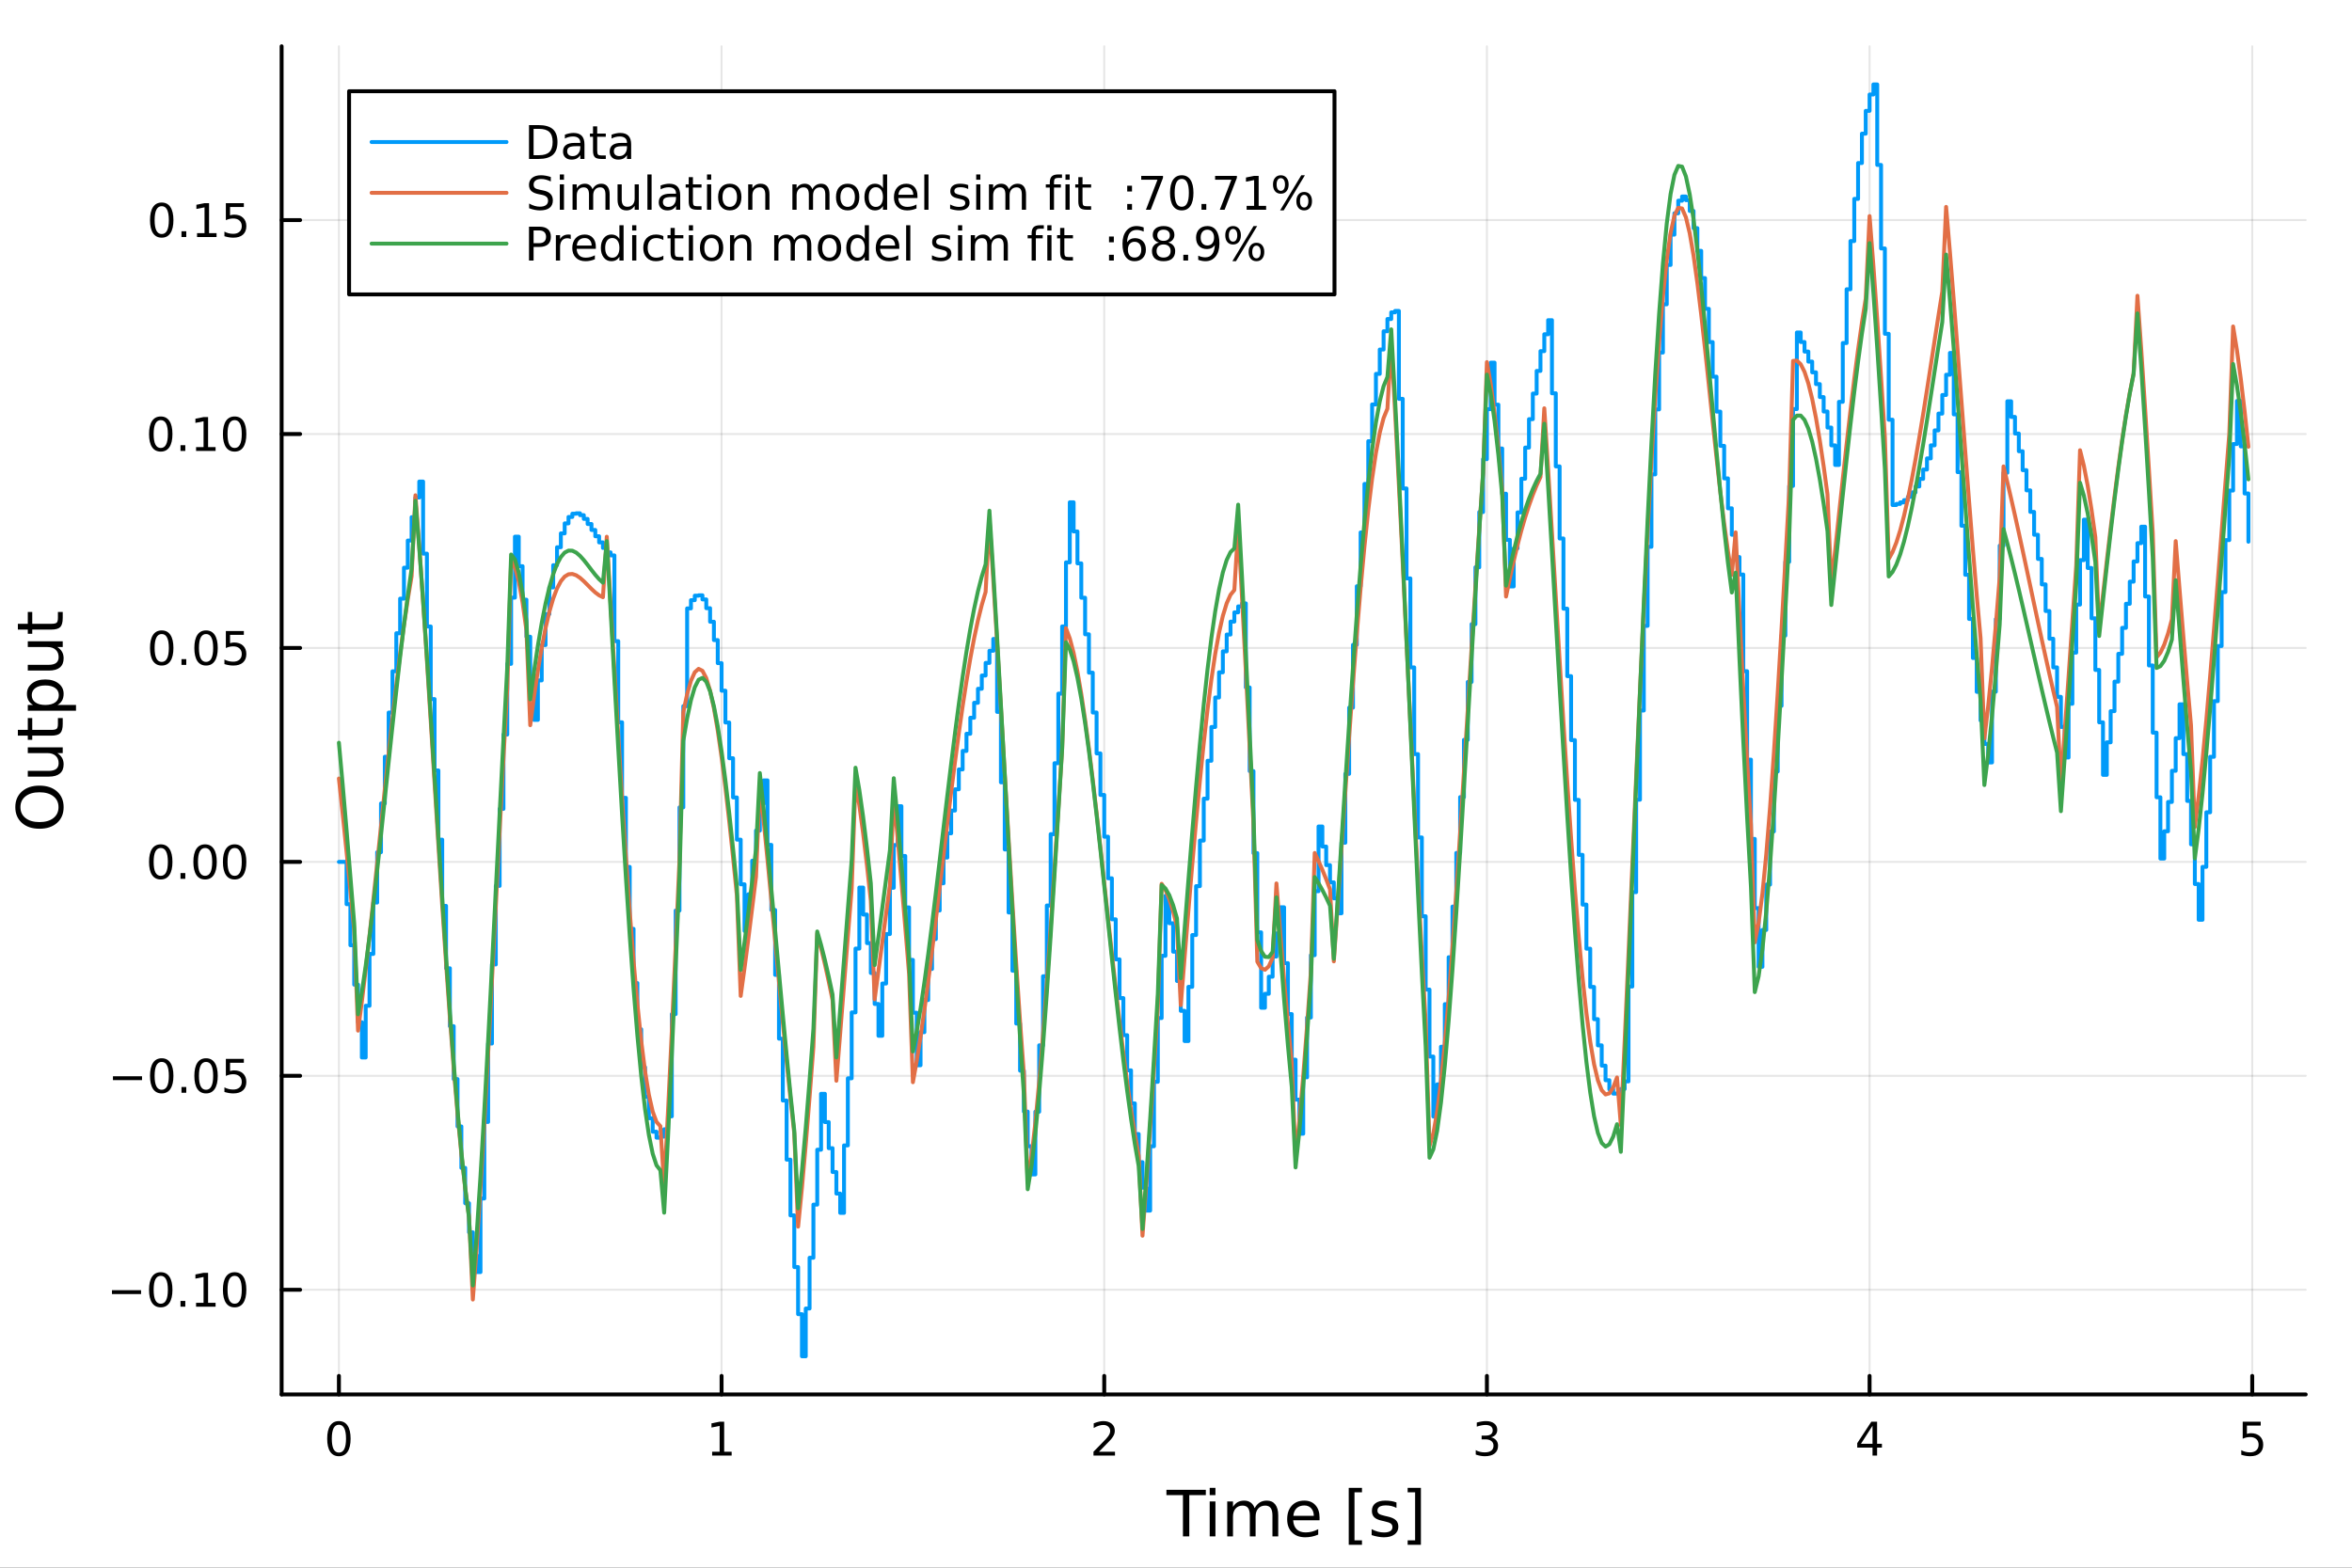 <?xml version="1.0" encoding="utf-8"?>
<svg xmlns="http://www.w3.org/2000/svg" xmlns:xlink="http://www.w3.org/1999/xlink" width="600" height="400" viewBox="0 0 2400 1600">
<rect x="0" y="0" width="2400" height="1600" fill="#333333" stroke="none"/>
<defs>
  <clipPath id="clip300">
    <rect x="0" y="0" width="2400" height="1600"/>
  </clipPath>
</defs>
<path clip-path="url(#clip300)" d="M0 1600 L2400 1600 L2400 0 L0 0  Z" fill="#ffffff" fill-rule="evenodd" fill-opacity="1"/>
<defs>
  <clipPath id="clip301">
    <rect x="480" y="0" width="1681" height="1600"/>
  </clipPath>
</defs>
<path clip-path="url(#clip300)" d="M287.366 1423.18 L2352.76 1423.18 L2352.76 47.244 L287.366 47.244  Z" fill="#ffffff" fill-rule="evenodd" fill-opacity="1"/>
<defs>
  <clipPath id="clip302">
    <rect x="287" y="47" width="2066" height="1377"/>
  </clipPath>
</defs>
<polyline clip-path="url(#clip302)" style="stroke:#000000; stroke-linecap:round; stroke-linejoin:round; stroke-width:2; stroke-opacity:0.1; fill:none" points="345.82,1423.18 345.82,47.244 "/>
<polyline clip-path="url(#clip302)" style="stroke:#000000; stroke-linecap:round; stroke-linejoin:round; stroke-width:2; stroke-opacity:0.1; fill:none" points="736.298,1423.18 736.298,47.244 "/>
<polyline clip-path="url(#clip302)" style="stroke:#000000; stroke-linecap:round; stroke-linejoin:round; stroke-width:2; stroke-opacity:0.1; fill:none" points="1126.77,1423.18 1126.77,47.244 "/>
<polyline clip-path="url(#clip302)" style="stroke:#000000; stroke-linecap:round; stroke-linejoin:round; stroke-width:2; stroke-opacity:0.1; fill:none" points="1517.25,1423.18 1517.25,47.244 "/>
<polyline clip-path="url(#clip302)" style="stroke:#000000; stroke-linecap:round; stroke-linejoin:round; stroke-width:2; stroke-opacity:0.1; fill:none" points="1907.73,1423.18 1907.73,47.244 "/>
<polyline clip-path="url(#clip302)" style="stroke:#000000; stroke-linecap:round; stroke-linejoin:round; stroke-width:2; stroke-opacity:0.1; fill:none" points="2298.21,1423.18 2298.21,47.244 "/>
<polyline clip-path="url(#clip302)" style="stroke:#000000; stroke-linecap:round; stroke-linejoin:round; stroke-width:2; stroke-opacity:0.1; fill:none" points="287.366,1316.34 2352.76,1316.34 "/>
<polyline clip-path="url(#clip302)" style="stroke:#000000; stroke-linecap:round; stroke-linejoin:round; stroke-width:2; stroke-opacity:0.1; fill:none" points="287.366,1098 2352.76,1098 "/>
<polyline clip-path="url(#clip302)" style="stroke:#000000; stroke-linecap:round; stroke-linejoin:round; stroke-width:2; stroke-opacity:0.1; fill:none" points="287.366,879.654 2352.76,879.654 "/>
<polyline clip-path="url(#clip302)" style="stroke:#000000; stroke-linecap:round; stroke-linejoin:round; stroke-width:2; stroke-opacity:0.1; fill:none" points="287.366,661.31 2352.76,661.31 "/>
<polyline clip-path="url(#clip302)" style="stroke:#000000; stroke-linecap:round; stroke-linejoin:round; stroke-width:2; stroke-opacity:0.1; fill:none" points="287.366,442.967 2352.76,442.967 "/>
<polyline clip-path="url(#clip302)" style="stroke:#000000; stroke-linecap:round; stroke-linejoin:round; stroke-width:2; stroke-opacity:0.1; fill:none" points="287.366,224.624 2352.76,224.624 "/>
<polyline clip-path="url(#clip300)" style="stroke:#000000; stroke-linecap:round; stroke-linejoin:round; stroke-width:4; stroke-opacity:1; fill:none" points="287.366,1423.18 2352.76,1423.18 "/>
<polyline clip-path="url(#clip300)" style="stroke:#000000; stroke-linecap:round; stroke-linejoin:round; stroke-width:4; stroke-opacity:1; fill:none" points="345.82,1423.18 345.82,1404.28 "/>
<polyline clip-path="url(#clip300)" style="stroke:#000000; stroke-linecap:round; stroke-linejoin:round; stroke-width:4; stroke-opacity:1; fill:none" points="736.298,1423.18 736.298,1404.28 "/>
<polyline clip-path="url(#clip300)" style="stroke:#000000; stroke-linecap:round; stroke-linejoin:round; stroke-width:4; stroke-opacity:1; fill:none" points="1126.77,1423.18 1126.77,1404.28 "/>
<polyline clip-path="url(#clip300)" style="stroke:#000000; stroke-linecap:round; stroke-linejoin:round; stroke-width:4; stroke-opacity:1; fill:none" points="1517.25,1423.18 1517.25,1404.28 "/>
<polyline clip-path="url(#clip300)" style="stroke:#000000; stroke-linecap:round; stroke-linejoin:round; stroke-width:4; stroke-opacity:1; fill:none" points="1907.73,1423.18 1907.73,1404.28 "/>
<polyline clip-path="url(#clip300)" style="stroke:#000000; stroke-linecap:round; stroke-linejoin:round; stroke-width:4; stroke-opacity:1; fill:none" points="2298.21,1423.18 2298.21,1404.28 "/>
<path clip-path="url(#clip300)" d="M345.82 1454.1 Q342.209 1454.1 340.381 1457.66 Q338.575 1461.2 338.575 1468.33 Q338.575 1475.44 340.381 1479.01 Q342.209 1482.55 345.82 1482.55 Q349.455 1482.55 351.26 1479.01 Q353.089 1475.44 353.089 1468.33 Q353.089 1461.2 351.26 1457.66 Q349.455 1454.1 345.82 1454.1 M345.82 1450.39 Q351.63 1450.39 354.686 1455 Q357.765 1459.58 357.765 1468.33 Q357.765 1477.06 354.686 1481.67 Q351.63 1486.25 345.82 1486.25 Q340.01 1486.25 336.931 1481.67 Q333.876 1477.06 333.876 1468.33 Q333.876 1459.58 336.931 1455 Q340.01 1450.39 345.82 1450.39 Z" fill="#000000" fill-rule="nonzero" fill-opacity="1" /><path clip-path="url(#clip300)" d="M726.68 1481.64 L734.318 1481.64 L734.318 1455.28 L726.008 1456.95 L726.008 1452.69 L734.272 1451.02 L738.948 1451.02 L738.948 1481.64 L746.587 1481.64 L746.587 1485.58 L726.68 1485.58 L726.68 1481.64 Z" fill="#000000" fill-rule="nonzero" fill-opacity="1" /><path clip-path="url(#clip300)" d="M1121.43 1481.64 L1137.75 1481.64 L1137.75 1485.58 L1115.8 1485.58 L1115.8 1481.64 Q1118.46 1478.89 1123.05 1474.26 Q1127.65 1469.61 1128.83 1468.27 Q1131.08 1465.74 1131.96 1464.01 Q1132.86 1462.25 1132.86 1460.56 Q1132.86 1457.8 1130.92 1456.07 Q1129 1454.33 1125.9 1454.33 Q1123.7 1454.33 1121.24 1455.09 Q1118.81 1455.86 1116.03 1457.41 L1116.03 1452.69 Q1118.86 1451.55 1121.31 1450.97 Q1123.77 1450.39 1125.8 1450.39 Q1131.17 1450.39 1134.37 1453.08 Q1137.56 1455.77 1137.56 1460.26 Q1137.56 1462.39 1136.75 1464.31 Q1135.96 1466.2 1133.86 1468.8 Q1133.28 1469.47 1130.18 1472.69 Q1127.08 1475.88 1121.43 1481.64 Z" fill="#000000" fill-rule="nonzero" fill-opacity="1" /><path clip-path="url(#clip300)" d="M1521.5 1466.95 Q1524.86 1467.66 1526.73 1469.93 Q1528.63 1472.2 1528.63 1475.53 Q1528.63 1480.65 1525.11 1483.45 Q1521.59 1486.25 1515.11 1486.25 Q1512.93 1486.25 1510.62 1485.81 Q1508.33 1485.39 1505.87 1484.54 L1505.87 1480.02 Q1507.82 1481.16 1510.13 1481.74 Q1512.45 1482.32 1514.97 1482.32 Q1519.37 1482.32 1521.66 1480.58 Q1523.98 1478.84 1523.98 1475.53 Q1523.98 1472.48 1521.82 1470.77 Q1519.69 1469.03 1515.87 1469.03 L1511.85 1469.03 L1511.85 1465.19 L1516.06 1465.19 Q1519.51 1465.19 1521.34 1463.82 Q1523.17 1462.43 1523.17 1459.84 Q1523.17 1457.18 1521.27 1455.77 Q1519.39 1454.33 1515.87 1454.33 Q1513.95 1454.33 1511.75 1454.75 Q1509.56 1455.16 1506.92 1456.04 L1506.92 1451.88 Q1509.58 1451.14 1511.89 1450.77 Q1514.23 1450.39 1516.29 1450.39 Q1521.62 1450.39 1524.72 1452.83 Q1527.82 1455.23 1527.82 1459.35 Q1527.82 1462.22 1526.18 1464.21 Q1524.53 1466.18 1521.5 1466.95 Z" fill="#000000" fill-rule="nonzero" fill-opacity="1" /><path clip-path="url(#clip300)" d="M1910.74 1455.09 L1898.93 1473.54 L1910.74 1473.54 L1910.74 1455.09 M1909.51 1451.02 L1915.39 1451.02 L1915.39 1473.54 L1920.32 1473.54 L1920.32 1477.43 L1915.39 1477.43 L1915.39 1485.58 L1910.74 1485.58 L1910.74 1477.43 L1895.14 1477.43 L1895.14 1472.92 L1909.51 1451.02 Z" fill="#000000" fill-rule="nonzero" fill-opacity="1" /><path clip-path="url(#clip300)" d="M2288.48 1451.02 L2306.84 1451.02 L2306.84 1454.96 L2292.77 1454.96 L2292.77 1463.43 Q2293.78 1463.08 2294.8 1462.92 Q2295.82 1462.73 2296.84 1462.73 Q2302.63 1462.73 2306.01 1465.9 Q2309.39 1469.08 2309.39 1474.49 Q2309.39 1480.07 2305.91 1483.17 Q2302.44 1486.25 2296.12 1486.25 Q2293.95 1486.25 2291.68 1485.88 Q2289.43 1485.51 2287.03 1484.77 L2287.03 1480.07 Q2289.11 1481.2 2291.33 1481.76 Q2293.55 1482.32 2296.03 1482.32 Q2300.03 1482.32 2302.37 1480.21 Q2304.71 1478.1 2304.71 1474.49 Q2304.71 1470.88 2302.37 1468.77 Q2300.03 1466.67 2296.03 1466.67 Q2294.16 1466.67 2292.28 1467.08 Q2290.43 1467.5 2288.48 1468.38 L2288.48 1451.02 Z" fill="#000000" fill-rule="nonzero" fill-opacity="1" /><path clip-path="url(#clip300)" d="M1190.23 1520.52 L1230.43 1520.52 L1230.43 1525.93 L1213.56 1525.93 L1213.56 1568.04 L1207.1 1568.04 L1207.1 1525.93 L1190.23 1525.93 L1190.23 1520.52 Z" fill="#000000" fill-rule="nonzero" fill-opacity="1" /><path clip-path="url(#clip300)" d="M1234.38 1532.4 L1240.23 1532.4 L1240.23 1568.04 L1234.38 1568.04 L1234.38 1532.4 M1234.38 1518.52 L1240.23 1518.52 L1240.23 1525.93 L1234.38 1525.93 L1234.38 1518.52 Z" fill="#000000" fill-rule="nonzero" fill-opacity="1" /><path clip-path="url(#clip300)" d="M1280.24 1539.24 Q1282.44 1535.29 1285.5 1533.41 Q1288.55 1531.54 1292.69 1531.54 Q1298.26 1531.54 1301.28 1535.45 Q1304.31 1539.33 1304.31 1546.53 L1304.31 1568.04 L1298.42 1568.04 L1298.42 1546.72 Q1298.42 1541.59 1296.6 1539.11 Q1294.79 1536.63 1291.07 1536.63 Q1286.51 1536.63 1283.87 1539.65 Q1281.23 1542.68 1281.23 1547.9 L1281.23 1568.04 L1275.34 1568.04 L1275.34 1546.72 Q1275.34 1541.56 1273.53 1539.11 Q1271.71 1536.63 1267.93 1536.63 Q1263.44 1536.63 1260.8 1539.68 Q1258.15 1542.71 1258.15 1547.9 L1258.15 1568.04 L1252.27 1568.04 L1252.27 1532.4 L1258.15 1532.4 L1258.15 1537.93 Q1260.16 1534.66 1262.96 1533.1 Q1265.76 1531.54 1269.61 1531.54 Q1273.5 1531.54 1276.2 1533.51 Q1278.94 1535.48 1280.24 1539.24 Z" fill="#000000" fill-rule="nonzero" fill-opacity="1" /><path clip-path="url(#clip300)" d="M1346.48 1548.76 L1346.48 1551.62 L1319.55 1551.62 Q1319.93 1557.67 1323.18 1560.85 Q1326.46 1564 1332.28 1564 Q1335.66 1564 1338.81 1563.17 Q1341.99 1562.35 1345.11 1560.69 L1345.11 1566.23 Q1341.96 1567.57 1338.65 1568.27 Q1335.34 1568.97 1331.93 1568.97 Q1323.4 1568.97 1318.41 1564 Q1313.44 1559.04 1313.44 1550.57 Q1313.44 1541.82 1318.15 1536.69 Q1322.89 1531.54 1330.91 1531.54 Q1338.11 1531.54 1342.28 1536.18 Q1346.48 1540.8 1346.48 1548.76 M1340.62 1547.04 Q1340.56 1542.23 1337.92 1539.37 Q1335.31 1536.5 1330.98 1536.5 Q1326.08 1536.5 1323.12 1539.27 Q1320.19 1542.04 1319.74 1547.07 L1340.62 1547.04 Z" fill="#000000" fill-rule="nonzero" fill-opacity="1" /><path clip-path="url(#clip300)" d="M1376.27 1518.52 L1389.77 1518.52 L1389.77 1523.07 L1382.13 1523.07 L1382.13 1572.09 L1389.77 1572.09 L1389.77 1576.64 L1376.27 1576.64 L1376.27 1518.52 Z" fill="#000000" fill-rule="nonzero" fill-opacity="1" /><path clip-path="url(#clip300)" d="M1424.97 1533.45 L1424.97 1538.98 Q1422.49 1537.71 1419.81 1537.07 Q1417.14 1536.44 1414.27 1536.44 Q1409.91 1536.44 1407.72 1537.77 Q1405.55 1539.11 1405.55 1541.79 Q1405.55 1543.82 1407.11 1545 Q1408.67 1546.15 1413.38 1547.2 L1415.39 1547.64 Q1421.63 1548.98 1424.24 1551.43 Q1426.88 1553.85 1426.88 1558.21 Q1426.88 1563.17 1422.93 1566.07 Q1419.02 1568.97 1412.14 1568.97 Q1409.28 1568.97 1406.16 1568.39 Q1403.07 1567.85 1399.63 1566.74 L1399.63 1560.69 Q1402.88 1562.38 1406.03 1563.24 Q1409.18 1564.07 1412.27 1564.07 Q1416.41 1564.07 1418.63 1562.66 Q1420.86 1561.23 1420.86 1558.65 Q1420.86 1556.27 1419.24 1554.99 Q1417.65 1553.72 1412.2 1552.54 L1410.17 1552.07 Q1404.72 1550.92 1402.31 1548.56 Q1399.89 1546.18 1399.89 1542.04 Q1399.89 1537.01 1403.45 1534.27 Q1407.02 1531.54 1413.57 1531.54 Q1416.82 1531.54 1419.68 1532.01 Q1422.55 1532.49 1424.97 1533.45 Z" fill="#000000" fill-rule="nonzero" fill-opacity="1" /><path clip-path="url(#clip300)" d="M1449.89 1518.52 L1449.89 1576.64 L1436.39 1576.64 L1436.39 1572.09 L1444 1572.09 L1444 1523.07 L1436.39 1523.07 L1436.39 1518.52 L1449.89 1518.52 Z" fill="#000000" fill-rule="nonzero" fill-opacity="1" /><polyline clip-path="url(#clip300)" style="stroke:#000000; stroke-linecap:round; stroke-linejoin:round; stroke-width:4; stroke-opacity:1; fill:none" points="287.366,1423.18 287.366,47.244 "/>
<polyline clip-path="url(#clip300)" style="stroke:#000000; stroke-linecap:round; stroke-linejoin:round; stroke-width:4; stroke-opacity:1; fill:none" points="287.366,1316.34 306.264,1316.34 "/>
<polyline clip-path="url(#clip300)" style="stroke:#000000; stroke-linecap:round; stroke-linejoin:round; stroke-width:4; stroke-opacity:1; fill:none" points="287.366,1098 306.264,1098 "/>
<polyline clip-path="url(#clip300)" style="stroke:#000000; stroke-linecap:round; stroke-linejoin:round; stroke-width:4; stroke-opacity:1; fill:none" points="287.366,879.654 306.264,879.654 "/>
<polyline clip-path="url(#clip300)" style="stroke:#000000; stroke-linecap:round; stroke-linejoin:round; stroke-width:4; stroke-opacity:1; fill:none" points="287.366,661.31 306.264,661.31 "/>
<polyline clip-path="url(#clip300)" style="stroke:#000000; stroke-linecap:round; stroke-linejoin:round; stroke-width:4; stroke-opacity:1; fill:none" points="287.366,442.967 306.264,442.967 "/>
<polyline clip-path="url(#clip300)" style="stroke:#000000; stroke-linecap:round; stroke-linejoin:round; stroke-width:4; stroke-opacity:1; fill:none" points="287.366,224.624 306.264,224.624 "/>
<path clip-path="url(#clip300)" d="M114.26 1316.79 L143.936 1316.79 L143.936 1320.73 L114.26 1320.73 L114.26 1316.79 Z" fill="#000000" fill-rule="nonzero" fill-opacity="1" /><path clip-path="url(#clip300)" d="M164.028 1302.14 Q160.417 1302.14 158.589 1305.7 Q156.783 1309.25 156.783 1316.38 Q156.783 1323.48 158.589 1327.05 Q160.417 1330.59 164.028 1330.59 Q167.663 1330.59 169.468 1327.05 Q171.297 1323.48 171.297 1316.38 Q171.297 1309.25 169.468 1305.7 Q167.663 1302.14 164.028 1302.14 M164.028 1298.44 Q169.839 1298.44 172.894 1303.04 Q175.973 1307.63 175.973 1316.38 Q175.973 1325.1 172.894 1329.71 Q169.839 1334.29 164.028 1334.29 Q158.218 1334.29 155.14 1329.71 Q152.084 1325.1 152.084 1316.38 Q152.084 1307.63 155.14 1303.04 Q158.218 1298.44 164.028 1298.44 Z" fill="#000000" fill-rule="nonzero" fill-opacity="1" /><path clip-path="url(#clip300)" d="M184.19 1327.74 L189.075 1327.74 L189.075 1333.62 L184.19 1333.62 L184.19 1327.74 Z" fill="#000000" fill-rule="nonzero" fill-opacity="1" /><path clip-path="url(#clip300)" d="M200.07 1329.69 L207.709 1329.69 L207.709 1303.32 L199.399 1304.99 L199.399 1300.73 L207.662 1299.06 L212.338 1299.06 L212.338 1329.69 L219.977 1329.69 L219.977 1333.62 L200.07 1333.62 L200.07 1329.69 Z" fill="#000000" fill-rule="nonzero" fill-opacity="1" /><path clip-path="url(#clip300)" d="M239.422 1302.14 Q235.81 1302.14 233.982 1305.7 Q232.176 1309.25 232.176 1316.38 Q232.176 1323.48 233.982 1327.05 Q235.81 1330.59 239.422 1330.59 Q243.056 1330.59 244.861 1327.05 Q246.69 1323.48 246.69 1316.38 Q246.69 1309.25 244.861 1305.7 Q243.056 1302.14 239.422 1302.14 M239.422 1298.44 Q245.232 1298.44 248.287 1303.04 Q251.366 1307.63 251.366 1316.38 Q251.366 1325.1 248.287 1329.71 Q245.232 1334.29 239.422 1334.29 Q233.611 1334.29 230.533 1329.71 Q227.477 1325.1 227.477 1316.38 Q227.477 1307.63 230.533 1303.04 Q233.611 1298.44 239.422 1298.44 Z" fill="#000000" fill-rule="nonzero" fill-opacity="1" /><path clip-path="url(#clip300)" d="M115.256 1098.45 L144.931 1098.45 L144.931 1102.38 L115.256 1102.38 L115.256 1098.45 Z" fill="#000000" fill-rule="nonzero" fill-opacity="1" /><path clip-path="url(#clip300)" d="M165.024 1083.8 Q161.413 1083.8 159.584 1087.36 Q157.778 1090.9 157.778 1098.03 Q157.778 1105.14 159.584 1108.7 Q161.413 1112.24 165.024 1112.24 Q168.658 1112.24 170.464 1108.7 Q172.292 1105.14 172.292 1098.03 Q172.292 1090.9 170.464 1087.36 Q168.658 1083.8 165.024 1083.8 M165.024 1080.09 Q170.834 1080.09 173.889 1084.7 Q176.968 1089.28 176.968 1098.03 Q176.968 1106.76 173.889 1111.36 Q170.834 1115.95 165.024 1115.95 Q159.214 1115.95 156.135 1111.36 Q153.079 1106.76 153.079 1098.03 Q153.079 1089.28 156.135 1084.7 Q159.214 1080.09 165.024 1080.09 Z" fill="#000000" fill-rule="nonzero" fill-opacity="1" /><path clip-path="url(#clip300)" d="M185.186 1109.4 L190.07 1109.4 L190.07 1115.28 L185.186 1115.28 L185.186 1109.4 Z" fill="#000000" fill-rule="nonzero" fill-opacity="1" /><path clip-path="url(#clip300)" d="M210.255 1083.8 Q206.644 1083.8 204.815 1087.36 Q203.01 1090.9 203.01 1098.03 Q203.01 1105.14 204.815 1108.7 Q206.644 1112.24 210.255 1112.24 Q213.889 1112.24 215.695 1108.7 Q217.523 1105.14 217.523 1098.03 Q217.523 1090.9 215.695 1087.36 Q213.889 1083.8 210.255 1083.8 M210.255 1080.09 Q216.065 1080.09 219.121 1084.7 Q222.199 1089.28 222.199 1098.03 Q222.199 1106.76 219.121 1111.36 Q216.065 1115.95 210.255 1115.95 Q204.445 1115.95 201.366 1111.36 Q198.311 1106.76 198.311 1098.03 Q198.311 1089.28 201.366 1084.7 Q204.445 1080.09 210.255 1080.09 Z" fill="#000000" fill-rule="nonzero" fill-opacity="1" /><path clip-path="url(#clip300)" d="M230.463 1080.72 L248.82 1080.72 L248.82 1084.65 L234.746 1084.65 L234.746 1093.12 Q235.764 1092.78 236.783 1092.62 Q237.801 1092.43 238.82 1092.43 Q244.607 1092.43 247.986 1095.6 Q251.366 1098.77 251.366 1104.19 Q251.366 1109.77 247.894 1112.87 Q244.421 1115.95 238.102 1115.95 Q235.926 1115.95 233.658 1115.58 Q231.412 1115.21 229.005 1114.47 L229.005 1109.77 Q231.088 1110.9 233.31 1111.46 Q235.533 1112.01 238.009 1112.01 Q242.014 1112.01 244.352 1109.91 Q246.69 1107.8 246.69 1104.19 Q246.69 1100.58 244.352 1098.47 Q242.014 1096.37 238.009 1096.37 Q236.135 1096.37 234.26 1096.78 Q232.408 1097.2 230.463 1098.08 L230.463 1080.72 Z" fill="#000000" fill-rule="nonzero" fill-opacity="1" /><path clip-path="url(#clip300)" d="M164.028 865.452 Q160.417 865.452 158.589 869.017 Q156.783 872.559 156.783 879.688 Q156.783 886.795 158.589 890.36 Q160.417 893.901 164.028 893.901 Q167.663 893.901 169.468 890.36 Q171.297 886.795 171.297 879.688 Q171.297 872.559 169.468 869.017 Q167.663 865.452 164.028 865.452 M164.028 861.749 Q169.839 861.749 172.894 866.355 Q175.973 870.938 175.973 879.688 Q175.973 888.415 172.894 893.022 Q169.839 897.605 164.028 897.605 Q158.218 897.605 155.14 893.022 Q152.084 888.415 152.084 879.688 Q152.084 870.938 155.14 866.355 Q158.218 861.749 164.028 861.749 Z" fill="#000000" fill-rule="nonzero" fill-opacity="1" /><path clip-path="url(#clip300)" d="M184.19 891.054 L189.075 891.054 L189.075 896.934 L184.19 896.934 L184.19 891.054 Z" fill="#000000" fill-rule="nonzero" fill-opacity="1" /><path clip-path="url(#clip300)" d="M209.26 865.452 Q205.649 865.452 203.82 869.017 Q202.014 872.559 202.014 879.688 Q202.014 886.795 203.82 890.36 Q205.649 893.901 209.26 893.901 Q212.894 893.901 214.699 890.36 Q216.528 886.795 216.528 879.688 Q216.528 872.559 214.699 869.017 Q212.894 865.452 209.26 865.452 M209.26 861.749 Q215.07 861.749 218.125 866.355 Q221.204 870.938 221.204 879.688 Q221.204 888.415 218.125 893.022 Q215.07 897.605 209.26 897.605 Q203.449 897.605 200.371 893.022 Q197.315 888.415 197.315 879.688 Q197.315 870.938 200.371 866.355 Q203.449 861.749 209.26 861.749 Z" fill="#000000" fill-rule="nonzero" fill-opacity="1" /><path clip-path="url(#clip300)" d="M239.422 865.452 Q235.81 865.452 233.982 869.017 Q232.176 872.559 232.176 879.688 Q232.176 886.795 233.982 890.36 Q235.81 893.901 239.422 893.901 Q243.056 893.901 244.861 890.36 Q246.69 886.795 246.69 879.688 Q246.69 872.559 244.861 869.017 Q243.056 865.452 239.422 865.452 M239.422 861.749 Q245.232 861.749 248.287 866.355 Q251.366 870.938 251.366 879.688 Q251.366 888.415 248.287 893.022 Q245.232 897.605 239.422 897.605 Q233.611 897.605 230.533 893.022 Q227.477 888.415 227.477 879.688 Q227.477 870.938 230.533 866.355 Q233.611 861.749 239.422 861.749 Z" fill="#000000" fill-rule="nonzero" fill-opacity="1" /><path clip-path="url(#clip300)" d="M165.024 647.109 Q161.413 647.109 159.584 650.674 Q157.778 654.216 157.778 661.345 Q157.778 668.452 159.584 672.016 Q161.413 675.558 165.024 675.558 Q168.658 675.558 170.464 672.016 Q172.292 668.452 172.292 661.345 Q172.292 654.216 170.464 650.674 Q168.658 647.109 165.024 647.109 M165.024 643.405 Q170.834 643.405 173.889 648.012 Q176.968 652.595 176.968 661.345 Q176.968 670.072 173.889 674.678 Q170.834 679.262 165.024 679.262 Q159.214 679.262 156.135 674.678 Q153.079 670.072 153.079 661.345 Q153.079 652.595 156.135 648.012 Q159.214 643.405 165.024 643.405 Z" fill="#000000" fill-rule="nonzero" fill-opacity="1" /><path clip-path="url(#clip300)" d="M185.186 672.711 L190.07 672.711 L190.07 678.59 L185.186 678.59 L185.186 672.711 Z" fill="#000000" fill-rule="nonzero" fill-opacity="1" /><path clip-path="url(#clip300)" d="M210.255 647.109 Q206.644 647.109 204.815 650.674 Q203.01 654.216 203.01 661.345 Q203.01 668.452 204.815 672.016 Q206.644 675.558 210.255 675.558 Q213.889 675.558 215.695 672.016 Q217.523 668.452 217.523 661.345 Q217.523 654.216 215.695 650.674 Q213.889 647.109 210.255 647.109 M210.255 643.405 Q216.065 643.405 219.121 648.012 Q222.199 652.595 222.199 661.345 Q222.199 670.072 219.121 674.678 Q216.065 679.262 210.255 679.262 Q204.445 679.262 201.366 674.678 Q198.311 670.072 198.311 661.345 Q198.311 652.595 201.366 648.012 Q204.445 643.405 210.255 643.405 Z" fill="#000000" fill-rule="nonzero" fill-opacity="1" /><path clip-path="url(#clip300)" d="M230.463 644.03 L248.82 644.03 L248.82 647.966 L234.746 647.966 L234.746 656.438 Q235.764 656.091 236.783 655.928 Q237.801 655.743 238.82 655.743 Q244.607 655.743 247.986 658.915 Q251.366 662.086 251.366 667.502 Q251.366 673.081 247.894 676.183 Q244.421 679.262 238.102 679.262 Q235.926 679.262 233.658 678.891 Q231.412 678.521 229.005 677.78 L229.005 673.081 Q231.088 674.215 233.31 674.771 Q235.533 675.327 238.009 675.327 Q242.014 675.327 244.352 673.22 Q246.69 671.114 246.69 667.502 Q246.69 663.891 244.352 661.785 Q242.014 659.678 238.009 659.678 Q236.135 659.678 234.26 660.095 Q232.408 660.512 230.463 661.391 L230.463 644.03 Z" fill="#000000" fill-rule="nonzero" fill-opacity="1" /><path clip-path="url(#clip300)" d="M164.028 428.766 Q160.417 428.766 158.589 432.331 Q156.783 435.872 156.783 443.002 Q156.783 450.108 158.589 453.673 Q160.417 457.215 164.028 457.215 Q167.663 457.215 169.468 453.673 Q171.297 450.108 171.297 443.002 Q171.297 435.872 169.468 432.331 Q167.663 428.766 164.028 428.766 M164.028 425.062 Q169.839 425.062 172.894 429.669 Q175.973 434.252 175.973 443.002 Q175.973 451.729 172.894 456.335 Q169.839 460.918 164.028 460.918 Q158.218 460.918 155.14 456.335 Q152.084 451.729 152.084 443.002 Q152.084 434.252 155.14 429.669 Q158.218 425.062 164.028 425.062 Z" fill="#000000" fill-rule="nonzero" fill-opacity="1" /><path clip-path="url(#clip300)" d="M184.19 454.368 L189.075 454.368 L189.075 460.247 L184.19 460.247 L184.19 454.368 Z" fill="#000000" fill-rule="nonzero" fill-opacity="1" /><path clip-path="url(#clip300)" d="M200.07 456.312 L207.709 456.312 L207.709 429.946 L199.399 431.613 L199.399 427.354 L207.662 425.687 L212.338 425.687 L212.338 456.312 L219.977 456.312 L219.977 460.247 L200.07 460.247 L200.07 456.312 Z" fill="#000000" fill-rule="nonzero" fill-opacity="1" /><path clip-path="url(#clip300)" d="M239.422 428.766 Q235.81 428.766 233.982 432.331 Q232.176 435.872 232.176 443.002 Q232.176 450.108 233.982 453.673 Q235.81 457.215 239.422 457.215 Q243.056 457.215 244.861 453.673 Q246.69 450.108 246.69 443.002 Q246.69 435.872 244.861 432.331 Q243.056 428.766 239.422 428.766 M239.422 425.062 Q245.232 425.062 248.287 429.669 Q251.366 434.252 251.366 443.002 Q251.366 451.729 248.287 456.335 Q245.232 460.918 239.422 460.918 Q233.611 460.918 230.533 456.335 Q227.477 451.729 227.477 443.002 Q227.477 434.252 230.533 429.669 Q233.611 425.062 239.422 425.062 Z" fill="#000000" fill-rule="nonzero" fill-opacity="1" /><path clip-path="url(#clip300)" d="M165.024 210.422 Q161.413 210.422 159.584 213.987 Q157.778 217.529 157.778 224.659 Q157.778 231.765 159.584 235.33 Q161.413 238.871 165.024 238.871 Q168.658 238.871 170.464 235.33 Q172.292 231.765 172.292 224.659 Q172.292 217.529 170.464 213.987 Q168.658 210.422 165.024 210.422 M165.024 206.719 Q170.834 206.719 173.889 211.325 Q176.968 215.909 176.968 224.659 Q176.968 233.385 173.889 237.992 Q170.834 242.575 165.024 242.575 Q159.214 242.575 156.135 237.992 Q153.079 233.385 153.079 224.659 Q153.079 215.909 156.135 211.325 Q159.214 206.719 165.024 206.719 Z" fill="#000000" fill-rule="nonzero" fill-opacity="1" /><path clip-path="url(#clip300)" d="M185.186 236.024 L190.07 236.024 L190.07 241.904 L185.186 241.904 L185.186 236.024 Z" fill="#000000" fill-rule="nonzero" fill-opacity="1" /><path clip-path="url(#clip300)" d="M201.065 237.969 L208.704 237.969 L208.704 211.603 L200.394 213.27 L200.394 209.01 L208.658 207.344 L213.334 207.344 L213.334 237.969 L220.973 237.969 L220.973 241.904 L201.065 241.904 L201.065 237.969 Z" fill="#000000" fill-rule="nonzero" fill-opacity="1" /><path clip-path="url(#clip300)" d="M230.463 207.344 L248.82 207.344 L248.82 211.279 L234.746 211.279 L234.746 219.751 Q235.764 219.404 236.783 219.242 Q237.801 219.057 238.82 219.057 Q244.607 219.057 247.986 222.228 Q251.366 225.399 251.366 230.816 Q251.366 236.395 247.894 239.496 Q244.421 242.575 238.102 242.575 Q235.926 242.575 233.658 242.205 Q231.412 241.834 229.005 241.094 L229.005 236.395 Q231.088 237.529 233.31 238.084 Q235.533 238.64 238.009 238.64 Q242.014 238.64 244.352 236.533 Q246.69 234.427 246.69 230.816 Q246.69 227.205 244.352 225.098 Q242.014 222.992 238.009 222.992 Q236.135 222.992 234.26 223.409 Q232.408 223.825 230.463 224.705 L230.463 207.344 Z" fill="#000000" fill-rule="nonzero" fill-opacity="1" /><path clip-path="url(#clip300)" d="M20.845 823.791 Q20.845 830.793 26.064 834.931 Q31.284 839.037 40.292 839.037 Q49.267 839.037 54.487 834.931 Q59.707 830.793 59.707 823.791 Q59.707 816.788 54.487 812.714 Q49.267 808.609 40.292 808.609 Q31.284 808.609 26.064 812.714 Q20.845 816.788 20.845 823.791 M15.625 823.791 Q15.625 813.797 22.341 807.813 Q29.025 801.829 40.292 801.829 Q51.527 801.829 58.243 807.813 Q64.927 813.797 64.927 823.791 Q64.927 833.817 58.243 839.832 Q51.559 845.816 40.292 845.816 Q29.025 845.816 22.341 839.832 Q15.625 833.817 15.625 823.791 Z" fill="#000000" fill-rule="nonzero" fill-opacity="1" /><path clip-path="url(#clip300)" d="M49.936 792.631 L28.356 792.631 L28.356 786.774 L49.713 786.774 Q54.774 786.774 57.32 784.801 Q59.835 782.827 59.835 778.881 Q59.835 774.138 56.811 771.401 Q53.787 768.632 48.567 768.632 L28.356 768.632 L28.356 762.775 L64.004 762.775 L64.004 768.632 L58.53 768.632 Q61.776 770.764 63.368 773.597 Q64.927 776.398 64.927 780.122 Q64.927 786.265 61.108 789.448 Q57.288 792.631 49.936 792.631 M27.497 777.894 L27.497 777.894 Z" fill="#000000" fill-rule="nonzero" fill-opacity="1" /><path clip-path="url(#clip300)" d="M18.235 744.92 L28.356 744.92 L28.356 732.857 L32.908 732.857 L32.908 744.92 L52.259 744.92 Q56.62 744.92 57.861 743.742 Q59.103 742.533 59.103 738.872 L59.103 732.857 L64.004 732.857 L64.004 738.872 Q64.004 745.652 61.49 748.23 Q58.943 750.808 52.259 750.808 L32.908 750.808 L32.908 755.105 L28.356 755.105 L28.356 750.808 L18.235 750.808 L18.235 744.92 Z" fill="#000000" fill-rule="nonzero" fill-opacity="1" /><path clip-path="url(#clip300)" d="M58.657 719.489 L77.563 719.489 L77.563 725.377 L28.356 725.377 L28.356 719.489 L33.767 719.489 Q30.584 717.643 29.056 714.842 Q27.497 712.009 27.497 708.094 Q27.497 701.601 32.653 697.559 Q37.809 693.485 46.212 693.485 Q54.615 693.485 59.771 697.559 Q64.927 701.601 64.927 708.094 Q64.927 712.009 63.399 714.842 Q61.84 717.643 58.657 719.489 M46.212 699.564 Q39.751 699.564 36.09 702.238 Q32.398 704.879 32.398 709.526 Q32.398 714.173 36.09 716.847 Q39.751 719.489 46.212 719.489 Q52.673 719.489 56.365 716.847 Q60.026 714.173 60.026 709.526 Q60.026 704.879 56.365 702.238 Q52.673 699.564 46.212 699.564 Z" fill="#000000" fill-rule="nonzero" fill-opacity="1" /><path clip-path="url(#clip300)" d="M49.936 684.382 L28.356 684.382 L28.356 678.525 L49.713 678.525 Q54.774 678.525 57.32 676.552 Q59.835 674.579 59.835 670.632 Q59.835 665.889 56.811 663.152 Q53.787 660.383 48.567 660.383 L28.356 660.383 L28.356 654.527 L64.004 654.527 L64.004 660.383 L58.53 660.383 Q61.776 662.516 63.368 665.348 Q64.927 668.149 64.927 671.873 Q64.927 678.016 61.108 681.199 Q57.288 684.382 49.936 684.382 M27.497 669.645 L27.497 669.645 Z" fill="#000000" fill-rule="nonzero" fill-opacity="1" /><path clip-path="url(#clip300)" d="M18.235 636.671 L28.356 636.671 L28.356 624.608 L32.908 624.608 L32.908 636.671 L52.259 636.671 Q56.62 636.671 57.861 635.493 Q59.103 634.284 59.103 630.623 L59.103 624.608 L64.004 624.608 L64.004 630.623 Q64.004 637.403 61.49 639.981 Q58.943 642.559 52.259 642.559 L32.908 642.559 L32.908 646.856 L28.356 646.856 L28.356 642.559 L18.235 642.559 L18.235 636.671 Z" fill="#000000" fill-rule="nonzero" fill-opacity="1" /><polyline clip-path="url(#clip302)" style="stroke:#009af9; stroke-linecap:round; stroke-linejoin:round; stroke-width:4; stroke-opacity:1; fill:none" points="345.82,879.654 349.725,879.654 353.63,879.654 353.63,922.818 357.535,922.818 357.535,964.71 361.439,964.71 361.439,1004.96 365.344,1004.96 365.344,1043.25 369.249,1043.25 369.249,1079.28 373.154,1079.28 373.154,1026.5 377.059,1026.5 377.059,973.59 380.963,973.59 380.963,921.155 384.868,921.155 384.868,869.779 388.773,869.779 388.773,820.011 392.678,820.011 392.678,772.356 396.582,772.356 396.582,727.266 400.487,727.266 400.487,685.136 404.392,685.136 404.392,646.291 408.297,646.291 408.297,610.99 412.201,610.99 412.201,579.418 416.106,579.418 416.106,551.682 420.011,551.682 420.011,527.819 423.916,527.819 423.916,507.789 427.821,507.789 427.821,491.483 431.725,491.483 431.725,565.055 435.63,565.055 435.63,639.397 439.535,639.397 439.535,713.485 443.44,713.485 443.44,786.322 447.344,786.322 447.344,856.965 451.249,856.965 451.249,924.535 455.154,924.535 455.154,988.234 459.059,988.234 459.059,1047.36 462.963,1047.36 462.963,1101.32 466.868,1101.32 466.868,1149.64 470.773,1149.64 470.773,1191.94 474.678,1191.94 474.678,1228.01 478.583,1228.01 478.583,1257.73 482.487,1257.73 482.487,1281.11 486.392,1281.11 486.392,1298.29 490.297,1298.29 490.297,1223.2 494.202,1223.2 494.202,1145.05 498.106,1145.05 498.106,1065.03 502.011,1065.03 502.011,984.332 505.916,984.332 505.916,904.133 509.821,904.133 509.821,825.566 513.726,825.566 513.726,749.701 517.63,749.701 517.63,677.532 521.535,677.532 521.535,609.952 525.44,609.952 525.44,547.742 529.345,547.742 529.345,577.888 533.249,577.888 533.249,612.041 537.154,612.041 537.154,649.849 541.059,649.849 541.059,690.894 544.964,690.894 544.964,734.701 548.868,734.701 548.868,694.424 552.773,694.424 552.773,658.382 556.678,658.382 556.678,626.737 560.583,626.737 560.583,599.565 564.488,599.565 564.488,576.856 568.392,576.856 568.392,558.514 572.297,558.514 572.297,544.367 576.202,544.367 576.202,534.169 580.107,534.169 580.107,527.605 584.011,527.605 584.011,524.306 587.916,524.306 587.916,523.85 591.821,523.85 591.821,525.778 595.726,525.778 595.726,529.599 599.631,529.599 599.631,534.806 603.535,534.806 603.535,540.88 607.44,540.88 607.44,547.307 611.345,547.307 611.345,553.584 615.25,553.584 615.25,559.229 619.154,559.229 619.154,563.79 623.059,563.79 623.059,566.855 626.964,566.855 626.964,654.382 630.869,654.382 630.869,737.185 634.773,737.185 634.773,814.267 638.678,814.267 638.678,884.769 642.583,884.769 642.583,947.981 646.488,947.981 646.488,1003.35 650.393,1003.35 650.393,1050.5 654.297,1050.5 654.297,1089.21 658.202,1089.21 658.202,1119.43 662.107,1119.43 662.107,1141.28 666.012,1141.28 666.012,1155.04 669.916,1155.04 669.916,1161.11 673.821,1161.11 673.821,1160.05 677.726,1160.05 677.726,1152.54 681.631,1152.54 681.631,1139.36 685.535,1139.36 685.535,1035.02 689.44,1035.02 689.44,929.338 693.345,929.338 693.345,824.008 697.25,824.008 697.25,720.684 701.155,720.684 701.155,620.935 705.059,620.935 705.059,612.542 708.964,612.542 708.964,607.952 712.869,607.952 712.869,607.588 716.774,607.588 716.774,611.772 720.678,611.772 720.678,620.721 724.583,620.721 724.583,634.551 728.488,634.551 728.488,653.272 732.393,653.272 732.393,676.794 736.298,676.794 736.298,704.93 740.202,704.93 740.202,737.405 744.107,737.405 744.107,773.863 748.012,773.863 748.012,813.873 751.917,813.873 751.917,856.947 755.821,856.947 755.821,902.544 759.726,902.544 759.726,950.088 763.631,950.088 763.631,912.646 767.536,912.646 767.536,878.476 771.44,878.476 771.44,847.697 775.345,847.697 775.345,820.363 779.25,820.363 779.25,796.465 783.155,796.465 783.155,862.256 787.06,862.256 787.06,928.734 790.964,928.734 790.964,994.974 794.869,994.974 794.869,1060.08 798.774,1060.08 798.774,1123.21 802.679,1123.21 802.679,1183.56 806.583,1183.56 806.583,1240.42 810.488,1240.42 810.488,1293.16 814.393,1293.16 814.393,1341.24 818.298,1341.24 818.298,1384.24 822.202,1384.24 822.202,1335.5 826.107,1335.5 826.107,1283.69 830.012,1283.69 830.012,1229.44 833.917,1229.44 833.917,1173.42 837.822,1173.42 837.822,1116.34 841.726,1116.34 841.726,1145.2 845.631,1145.2 845.631,1171.83 849.536,1171.83 849.536,1196.17 853.441,1196.17 853.441,1218.18 857.345,1218.18 857.345,1237.88 861.25,1237.88 861.25,1169.01 865.155,1169.01 865.155,1100.52 869.06,1100.52 869.06,1033.29 872.965,1033.29 872.965,968.148 876.869,968.148 876.869,905.844 880.774,905.844 880.774,933.398 884.679,933.398 884.679,962.541 888.584,962.541 888.584,993.046 892.488,993.046 892.488,1024.66 896.393,1024.66 896.393,1057.12 900.298,1057.12 900.298,1003.81 904.203,1003.81 904.203,953.311 908.107,953.311 908.107,906.073 912.012,906.073 912.012,862.469 915.917,862.469 915.917,822.794 919.822,822.794 919.822,873.589 923.727,873.589 923.727,926.115 927.631,926.115 927.631,979.684 931.536,979.684 931.536,1033.6 935.441,1033.6 935.441,1087.19 939.346,1087.19 939.346,1053.46 943.25,1053.46 943.25,1020.66 947.155,1020.66 947.155,988.936 951.06,988.936 951.06,958.436 954.965,958.436 954.965,929.268 958.87,929.268 958.87,901.52 962.774,901.52 962.774,875.253 966.679,875.253 966.679,850.502 970.584,850.502 970.584,827.275 974.489,827.275 974.489,805.554 978.393,805.554 978.393,785.296 982.298,785.296 982.298,766.437 986.203,766.437 986.203,748.888 990.108,748.888 990.108,732.544 994.012,732.544 994.012,717.281 997.917,717.281 997.917,702.964 1001.82,702.964 1001.82,689.446 1005.73,689.446 1005.73,676.573 1009.63,676.573 1009.63,664.185 1013.54,664.185 1013.54,652.125 1017.44,652.125 1017.44,726.562 1021.35,726.562 1021.35,798.473 1025.25,798.473 1025.25,866.98 1029.16,866.98 1029.16,931.291 1033.06,931.291 1033.06,990.717 1036.96,990.717 1036.96,1044.68 1040.87,1044.68 1040.87,1092.72 1044.77,1092.72 1044.77,1134.51 1048.68,1134.51 1048.68,1169.85 1052.58,1169.85 1052.58,1198.65 1056.49,1198.65 1056.49,1134.65 1060.39,1134.65 1060.39,1066.88 1064.3,1066.88 1064.3,996.375 1068.2,996.375 1068.2,924.18 1072.11,924.18 1072.11,851.354 1076.01,851.354 1076.01,778.94 1079.92,778.94 1079.92,707.944 1083.82,707.944 1083.82,639.322 1087.73,639.322 1087.73,573.956 1091.63,573.956 1091.63,512.643 1095.54,512.643 1095.54,542.41 1099.44,542.41 1099.44,574.971 1103.35,574.971 1103.35,610.062 1107.25,610.062 1107.25,647.369 1111.16,647.369 1111.16,686.541 1115.06,686.541 1115.06,727.195 1118.97,727.195 1118.97,768.927 1122.87,768.927 1122.87,811.319 1126.77,811.319 1126.77,853.947 1130.68,853.947 1130.68,896.391 1134.58,896.391 1134.58,938.245 1138.49,938.245 1138.49,979.12 1142.39,979.12 1142.39,1018.65 1146.3,1018.65 1146.3,1056.52 1150.2,1056.52 1150.2,1092.42 1154.11,1092.42 1154.11,1126.12 1158.01,1126.12 1158.01,1157.4 1161.92,1157.4 1161.92,1186.13 1165.82,1186.13 1165.82,1212.2 1169.73,1212.2 1169.73,1235.56 1173.63,1235.56 1173.63,1169.89 1177.54,1169.89 1177.54,1104.11 1181.44,1104.11 1181.44,1039.05 1185.35,1039.05 1185.35,975.507 1189.25,975.507 1189.25,914.238 1193.16,914.238 1193.16,942.257 1197.06,942.257 1197.06,971.306 1200.97,971.306 1200.97,1001.18 1204.87,1001.18 1204.87,1031.66 1208.77,1031.66 1208.77,1062.52 1212.68,1062.52 1212.68,1007.19 1216.58,1007.19 1216.58,954.32 1220.49,954.32 1220.49,904.409 1224.39,904.409 1224.39,857.896 1228.3,857.896 1228.3,815.147 1232.2,815.147 1232.2,776.442 1236.11,776.442 1236.11,741.983 1240.01,741.983 1240.01,711.882 1243.92,711.882 1243.92,686.17 1247.82,686.17 1247.82,664.793 1251.73,664.793 1251.73,647.619 1255.63,647.619 1255.63,634.441 1259.54,634.441 1259.54,624.982 1263.44,624.982 1263.44,618.907 1267.35,618.907 1267.35,615.827 1271.25,615.827 1271.25,701.637 1275.16,701.637 1275.16,787.001 1279.06,787.001 1279.06,870.693 1282.97,870.693 1282.97,951.556 1286.87,951.556 1286.87,1028.51 1290.78,1028.51 1290.78,1014.27 1294.68,1014.27 1294.68,996.839 1298.58,996.839 1298.58,976.249 1302.49,976.249 1302.49,952.581 1306.39,952.581 1306.39,925.982 1310.3,925.982 1310.3,982.984 1314.2,982.984 1314.2,1034.97 1318.11,1034.97 1318.11,1081.51 1322.01,1081.51 1322.01,1122.29 1325.92,1122.29 1325.92,1157.09 1329.82,1157.09 1329.82,1099.53 1333.73,1099.53 1333.73,1038.49 1337.63,1038.49 1337.63,974.869 1341.54,974.869 1341.54,909.576 1345.44,909.576 1345.44,843.536 1349.35,843.536 1349.35,863.989 1353.25,863.989 1353.25,882.954 1357.16,882.954 1357.16,900.541 1361.06,900.541 1361.06,916.879 1364.97,916.879 1364.97,932.114 1368.87,932.114 1368.87,860.079 1372.78,860.079 1372.78,789.811 1376.68,789.811 1376.68,722.222 1380.58,722.222 1380.58,658.146 1384.49,658.146 1384.49,598.327 1388.39,598.327 1388.39,543.41 1392.3,543.41 1392.3,493.925 1396.2,493.925 1396.2,450.287 1400.11,450.287 1400.11,412.785 1404.01,412.785 1404.01,381.585 1407.92,381.585 1407.92,356.726 1411.82,356.726 1411.82,338.125 1415.73,338.125 1415.73,325.585 1419.63,325.585 1419.63,318.796 1423.54,318.796 1423.54,317.349 1427.44,317.349 1427.44,407.074 1431.35,407.074 1431.35,498.525 1435.25,498.525 1435.25,590.329 1439.16,590.329 1439.16,681.141 1443.06,681.141 1443.06,769.671 1446.97,769.671 1446.97,854.706 1450.87,854.706 1450.87,935.136 1454.78,935.136 1454.78,1009.97 1458.68,1009.97 1458.68,1078.34 1462.59,1078.34 1462.59,1139.55 1466.49,1139.55 1466.49,1106.71 1470.39,1106.71 1470.39,1068.31 1474.3,1068.31 1474.3,1024.85 1478.2,1024.85 1478.2,976.946 1482.11,976.946 1482.11,925.264 1486.01,925.264 1486.01,870.541 1489.92,870.541 1489.92,813.552 1493.82,813.552 1493.82,755.097 1497.73,755.097 1497.73,695.987 1501.63,695.987 1501.63,637.024 1505.54,637.024 1505.54,578.989 1509.44,578.989 1509.44,522.624 1513.35,522.624 1513.35,468.621 1517.25,468.621 1517.25,417.606 1521.16,417.606 1521.16,370.135 1525.06,370.135 1525.06,413.008 1528.97,413.008 1528.97,457.736 1532.87,457.736 1532.87,503.872 1536.78,503.872 1536.78,550.95 1540.68,550.95 1540.68,598.493 1544.59,598.493 1544.59,559.698 1548.49,559.698 1548.49,522.971 1552.39,522.971 1552.39,488.597 1556.3,488.597 1556.3,456.815 1560.2,456.815 1560.2,427.805 1564.11,427.805 1564.11,401.693 1568.01,401.693 1568.01,378.549 1571.92,378.549 1571.92,358.385 1575.82,358.385 1575.82,341.156 1579.73,341.156 1579.73,326.766 1583.63,326.766 1583.63,401.398 1587.54,401.398 1587.54,475.988 1591.44,475.988 1591.44,549.572 1595.35,549.572 1595.35,621.224 1599.25,621.224 1599.25,690.083 1603.16,690.083 1603.16,755.361 1607.06,755.361 1607.06,816.361 1610.97,816.361 1610.97,872.482 1614.87,872.482 1614.87,923.237 1618.78,923.237 1618.78,968.251 1622.68,968.251 1622.68,1007.27 1626.59,1007.27 1626.59,1040.16 1630.49,1040.16 1630.49,1066.9 1634.4,1066.9 1634.4,1087.61 1638.3,1087.61 1638.3,1102.48 1642.2,1102.48 1642.2,1111.85 1646.11,1111.85 1646.11,1116.13 1650.01,1116.13 1650.01,1115.8 1653.92,1115.8 1653.92,1111.45 1657.82,1111.45 1657.82,1103.68 1661.73,1103.68 1661.73,1006.86 1665.63,1006.86 1665.63,910.542 1669.54,910.542 1669.54,816.185 1673.44,816.185 1673.44,725.161 1677.35,725.161 1677.35,638.741 1681.25,638.741 1681.25,558.073 1685.16,558.073 1685.16,484.162 1689.06,484.162 1689.06,417.853 1692.97,417.853 1692.97,359.824 1696.87,359.824 1696.87,310.57 1700.78,310.57 1700.78,270.406 1704.68,270.406 1704.68,239.46 1708.59,239.46 1708.59,217.682 1712.49,217.682 1712.49,204.843 1716.4,204.843 1716.4,200.553 1720.3,200.553 1720.3,204.267 1724.2,204.267 1724.2,215.301 1728.11,215.301 1728.11,232.854 1732.01,232.854 1732.01,256.023 1735.92,256.023 1735.92,283.823 1739.82,283.823 1739.82,315.213 1743.73,315.213 1743.73,349.115 1747.63,349.115 1747.63,384.436 1751.54,384.436 1751.54,420.092 1755.44,420.092 1755.44,455.028 1759.35,455.028 1759.35,488.238 1763.25,488.238 1763.25,518.78 1767.16,518.78 1767.16,545.801 1771.06,545.801 1771.06,568.541 1774.97,568.541 1774.97,586.353 1778.87,586.353 1778.87,685.035 1782.78,685.035 1782.78,775.314 1786.68,775.314 1786.68,856.184 1790.59,856.184 1790.59,926.845 1794.49,926.845 1794.49,986.719 1798.4,986.719 1798.4,949.125 1802.3,949.125 1802.3,902.803 1806.2,902.803 1806.2,848.579 1810.11,848.579 1810.11,787.415 1814.01,787.415 1814.01,720.381 1817.92,720.381 1817.92,648.638 1821.82,648.638 1821.82,573.405 1825.73,573.405 1825.73,495.94 1829.63,495.94 1829.63,417.509 1833.54,417.509 1833.54,339.363 1837.44,339.363 1837.44,349.043 1841.35,349.043 1841.35,358.828 1845.25,358.828 1845.25,369.049 1849.16,369.049 1849.16,380.015 1853.06,380.015 1853.06,392.004 1856.97,392.004 1856.97,405.262 1860.87,405.262 1860.87,419.998 1864.78,419.998 1864.78,436.38 1868.68,436.38 1868.68,454.533 1872.59,454.533 1872.59,474.54 1876.49,474.54 1876.49,410.111 1880.4,410.111 1880.4,350.112 1884.3,350.112 1884.3,295.232 1888.21,295.232 1888.21,246.042 1892.11,246.042 1892.11,202.988 1896.01,202.988 1896.01,166.386 1899.92,166.386 1899.92,136.419 1903.82,136.419 1903.82,113.137 1907.73,113.137 1907.73,96.46 1911.63,96.46 1911.63,86.186 1915.54,86.186 1915.54,168.322 1919.44,168.322 1919.44,253.57 1923.35,253.57 1923.35,340.674 1927.25,340.674 1927.25,428.371 1931.16,428.371 1931.16,515.421 1935.06,515.421 1935.06,514.297 1938.97,514.297 1938.97,512.742 1942.87,512.742 1942.87,510.448 1946.78,510.448 1946.78,507.133 1950.68,507.133 1950.68,502.548 1954.59,502.548 1954.59,496.481 1958.49,496.481 1958.49,488.758 1962.4,488.758 1962.4,479.245 1966.3,479.245 1966.3,467.851 1970.21,467.851 1970.21,454.528 1974.11,454.528 1974.11,439.272 1978.01,439.272 1978.01,422.119 1981.92,422.119 1981.92,403.144 1985.82,403.144 1985.82,382.46 1989.73,382.46 1989.73,360.213 1993.63,360.213 1993.63,422.905 1997.54,422.905 1997.54,481.868 2001.44,481.868 2001.44,536.586 2005.35,536.586 2005.35,586.639 2009.25,586.639 2009.25,631.705 2013.16,631.705 2013.16,671.565 2017.06,671.565 2017.06,706.102 2020.97,706.102 2020.97,735.305 2024.87,735.305 2024.87,759.26 2028.78,759.26 2028.78,778.15 2032.68,778.15 2032.68,705.921 2036.59,705.921 2036.59,631.796 2040.49,631.796 2040.49,556.937 2044.4,556.937 2044.4,482.487 2048.3,482.487 2048.3,409.554 2052.21,409.554 2052.21,425.511 2056.11,425.511 2056.11,442.458 2060.02,442.458 2060.02,460.532 2063.92,460.532 2063.92,479.843 2067.82,479.843 2067.82,500.465 2071.73,500.465 2071.73,522.441 2075.63,522.441 2075.63,545.781 2079.54,545.781 2079.54,570.462 2083.44,570.462 2083.44,596.432 2087.35,596.432 2087.35,623.609 2091.25,623.609 2091.25,651.887 2095.16,651.887 2095.16,681.136 2099.06,681.136 2099.06,711.204 2102.97,711.204 2102.97,741.927 2106.87,741.927 2106.87,773.125 2110.78,773.125 2110.78,718.283 2114.68,718.283 2114.68,666.08 2118.59,666.08 2118.59,617.06 2122.49,617.06 2122.49,571.69 2126.4,571.69 2126.4,530.358 2130.3,530.358 2130.3,579.69 2134.21,579.69 2134.21,631.027 2138.11,631.027 2138.11,683.749 2142.02,683.749 2142.02,737.227 2145.92,737.227 2145.92,790.829 2149.82,790.829 2149.82,757.607 2153.73,757.607 2153.73,725.836 2157.63,725.836 2157.63,695.69 2161.54,695.69 2161.54,667.309 2165.44,667.309 2165.44,640.8 2169.35,640.8 2169.35,616.234 2173.25,616.234 2173.25,593.642 2177.16,593.642 2177.16,573.024 2181.06,573.024 2181.06,554.343 2184.97,554.343 2184.97,537.527 2188.87,537.527 2188.87,608.804 2192.78,608.804 2192.78,679.173 2196.68,679.173 2196.68,747.747 2200.59,747.747 2200.59,813.692 2204.49,813.692 2204.49,876.249 2208.4,876.249 2208.4,848.414 2212.3,848.414 2212.3,818.476 2216.21,818.476 2216.21,786.696 2220.11,786.696 2220.11,753.365 2224.02,753.365 2224.02,718.799 2227.92,718.799 2227.92,769.662 2231.83,769.662 2231.83,817.431 2235.73,817.431 2235.73,861.723 2239.63,861.723 2239.63,902.229 2243.54,902.229 2243.54,938.719 2247.44,938.719 2247.44,884.718 2251.35,884.718 2251.35,829.03 2255.25,829.03 2255.25,772.405 2259.16,772.405 2259.16,715.593 2263.06,715.593 2263.06,659.328 2266.97,659.328 2266.97,604.317 2270.87,604.317 2270.87,551.226 2274.78,551.226 2274.78,500.665 2278.68,500.665 2278.68,453.181 2282.59,453.181 2282.59,409.249 2286.49,409.249 2286.49,455.591 2290.4,455.591 2290.4,503.643 2294.3,503.643 2294.3,552.891 "/>
<polyline clip-path="url(#clip302)" style="stroke:#e26f46; stroke-linecap:round; stroke-linejoin:round; stroke-width:4; stroke-opacity:1; fill:none" points="345.82,794.55 349.725,831.017 353.63,869.421 357.535,909.09 361.439,949.347 365.344,1051.88 369.249,1022.16 373.154,989.634 377.059,954.878 380.963,918.486 384.868,881.069 388.773,843.237 392.678,805.584 396.582,768.675 400.487,733.034 404.392,699.136 408.297,667.394 412.201,638.156 416.106,611.696 420.011,588.213 423.916,505.483 427.821,557.451 431.725,614.045 435.63,674.065 439.535,736.279 443.44,799.456 447.344,862.396 451.249,923.953 455.154,983.063 459.059,1038.76 462.963,1090.21 466.868,1136.69 470.773,1177.64 474.678,1212.65 478.583,1241.46 482.487,1326.32 486.392,1273.36 490.297,1212.83 494.202,1146.15 498.106,1074.82 502.011,1000.39 505.916,924.429 509.821,848.459 513.726,773.944 517.63,702.254 521.535,572.283 525.44,579.029 529.345,593.381 533.249,614.986 537.154,643.337 541.059,740.138 544.964,710.731 548.868,684.309 552.773,661.054 556.678,641.069 560.583,624.379 564.488,610.93 568.392,600.598 572.297,593.191 576.202,588.46 580.107,586.103 584.011,585.78 587.916,587.117 591.821,589.719 595.726,593.179 599.631,597.088 603.535,601.048 607.44,604.675 611.345,607.61 615.25,609.529 619.154,547.795 623.059,616.063 626.964,684.096 630.869,750.642 634.773,814.539 638.678,874.733 642.583,930.302 646.488,980.47 650.393,1024.62 654.297,1062.29 658.202,1093.21 662.107,1117.25 666.012,1134.46 669.916,1145.05 673.821,1149.36 677.726,1210.22 681.631,1134.33 685.535,1052.4 689.44,966.301 693.345,877.92 697.25,726.761 701.155,708.509 705.059,694.802 708.964,686.074 712.869,682.624 716.774,684.613 720.678,692.07 724.583,704.894 728.488,722.86 732.393,745.636 736.298,772.79 740.202,803.804 744.107,838.094 748.012,875.023 751.917,913.919 755.821,1016.44 759.726,987.995 763.631,957.953 767.536,926.771 771.44,894.914 775.345,800.498 779.25,837.869 783.155,877.411 787.06,918.412 790.964,960.156 794.869,1001.94 798.774,1043.09 802.679,1082.97 806.583,1121 810.488,1156.68 814.393,1251.92 818.298,1212.46 822.202,1168.1 826.107,1119.74 830.012,1068.38 833.917,952.683 837.822,967.557 841.726,983.958 845.631,1001.73 849.536,1020.71 853.441,1103.03 857.345,1054.59 861.25,1005.21 865.155,955.749 869.06,907.062 872.965,797.584 876.869,821.933 880.774,850.702 884.679,883.33 888.584,919.187 892.488,1019.94 896.393,990.996 900.298,961.661 904.203,932.324 908.107,903.356 912.012,812.756 915.917,854.738 919.822,899.54 923.727,946.297 927.631,994.133 931.536,1104.53 935.441,1082.77 939.346,1058.09 943.25,1030.89 947.155,1001.6 951.06,970.675 954.965,938.596 958.87,905.849 962.774,872.917 966.679,840.267 970.584,808.339 974.489,777.542 978.393,748.238 982.298,720.742 986.203,695.314 990.108,672.156 994.012,651.41 997.917,633.155 1001.82,617.412 1005.73,604.141 1009.63,530.903 1013.54,591.451 1017.44,655.554 1021.35,721.883 1025.25,789.11 1029.16,855.944 1033.06,921.156 1036.96,983.607 1040.87,1042.27 1044.77,1096.25 1048.68,1207.15 1052.58,1180.47 1056.49,1145.84 1060.39,1104.08 1064.3,1056.18 1068.2,1003.22 1072.11,946.336 1076.01,886.725 1079.92,825.591 1083.82,764.124 1087.73,641.123 1091.63,651.564 1095.54,666.398 1099.44,685.402 1103.35,708.266 1107.25,734.602 1111.16,763.956 1115.06,795.825 1118.97,829.666 1122.87,864.913 1126.77,900.991 1130.68,937.328 1134.58,973.371 1138.49,1008.6 1142.39,1042.52 1146.3,1074.71 1150.2,1104.79 1154.11,1132.45 1158.01,1157.44 1161.92,1179.6 1165.82,1261.17 1169.73,1208.22 1173.63,1150.85 1177.54,1090.26 1181.44,1027.69 1185.35,902.017 1189.25,908.332 1193.16,917.728 1197.06,930.154 1200.97,945.484 1204.87,1025.88 1208.77,977.205 1212.68,929.207 1216.58,882.66 1220.49,838.274 1224.39,796.677 1228.3,758.406 1232.2,723.901 1236.11,693.493 1240.01,667.409 1243.92,645.764 1247.82,628.565 1251.73,615.719 1255.63,607.035 1259.54,602.235 1263.44,538.616 1267.35,609.654 1271.25,684.834 1275.16,762.537 1279.06,841.154 1282.97,981.472 1286.87,988.112 1290.78,989.747 1294.68,986.25 1298.58,977.623 1302.49,901.636 1306.39,952.421 1310.3,1000.27 1314.2,1044.5 1318.11,1084.55 1322.01,1182.32 1325.92,1143.58 1329.82,1098.2 1333.73,1047.19 1337.63,991.701 1341.54,870.552 1345.44,878.853 1349.35,887.769 1353.25,897.373 1357.16,907.719 1361.06,981.185 1364.97,923.887 1368.87,865.859 1372.78,808.176 1376.68,751.865 1380.58,697.874 1384.49,647.058 1388.39,600.165 1392.3,557.818 1396.2,520.51 1400.11,488.595 1404.01,462.29 1407.92,441.671 1411.82,426.682 1415.73,417.136 1419.63,350.385 1423.54,419.916 1427.44,495.189 1431.35,574.525 1435.25,656.219 1439.16,738.586 1443.06,819.995 1446.97,898.908 1450.87,973.909 1454.78,1043.73 1458.68,1169.63 1462.59,1156.81 1466.49,1134.61 1470.39,1103.66 1474.3,1064.75 1478.2,1018.83 1482.11,966.975 1486.01,910.348 1489.92,850.178 1493.82,787.721 1497.73,724.236 1501.63,660.952 1505.54,599.041 1509.44,539.595 1513.35,483.602 1517.25,369.58 1521.16,392.157 1525.06,421.874 1528.97,458.054 1532.87,499.897 1536.78,608.855 1540.68,590.058 1544.59,572.53 1548.49,556.335 1552.39,541.503 1556.3,528.034 1560.2,515.895 1564.11,505.026 1568.01,495.341 1571.92,486.73 1575.82,416.716 1579.73,479.054 1583.63,543.546 1587.54,608.925 1591.44,673.955 1595.35,737.464 1599.25,798.36 1603.16,855.661 1607.06,908.507 1610.97,956.18 1614.87,998.11 1618.78,1033.88 1622.68,1063.25 1626.59,1086.11 1630.49,1102.54 1634.4,1112.72 1638.3,1117.02 1642.2,1115.88 1646.11,1109.87 1650.01,1099.66 1653.92,1148.32 1657.82,1062.71 1661.73,973.687 1665.63,883.164 1669.54,793.009 1673.44,705.003 1677.35,620.801 1681.25,541.903 1685.16,469.617 1689.06,405.046 1692.97,349.067 1696.87,302.318 1700.78,265.2 1704.68,237.872 1708.59,220.258 1712.49,212.062 1716.4,212.784 1720.3,221.737 1724.2,238.074 1728.11,260.813 1732.01,288.867 1735.92,321.072 1739.82,356.221 1743.73,393.087 1747.63,430.461 1751.54,467.171 1755.44,502.114 1759.35,534.276 1763.25,562.752 1767.16,586.761 1771.06,543.315 1774.97,625.816 1778.87,703.88 1782.78,776.215 1786.68,841.716 1790.59,961.83 1794.49,941.978 1798.4,911.742 1802.3,871.993 1806.2,823.784 1810.11,768.324 1814.01,706.937 1817.92,641.029 1821.82,572.053 1825.73,501.472 1829.63,368.374 1833.54,368.039 1837.44,371.719 1841.35,379.491 1845.25,391.335 1849.16,407.132 1853.06,426.679 1856.97,449.69 1860.87,475.813 1864.78,504.635 1868.68,598.046 1872.59,561.658 1876.49,524.998 1880.4,488.652 1884.3,453.172 1888.21,419.068 1892.11,386.795 1896.01,356.75 1899.92,329.261 1903.82,304.581 1907.73,220.544 1911.63,271.15 1915.54,326.385 1919.44,385.101 1923.35,446.116 1927.25,570.593 1931.16,563.471 1935.06,553.681 1938.97,541.289 1942.87,526.419 1946.78,509.248 1950.68,490.001 1954.59,468.942 1958.49,446.366 1962.4,422.591 1966.3,397.953 1970.21,372.791 1974.11,347.445 1978.01,322.244 1981.92,297.501 1985.82,211.159 1989.73,257.376 1993.63,306.337 1997.54,357.128 2001.44,408.831 2005.35,460.542 2009.25,511.399 2013.16,560.591 2017.06,607.384 2020.97,651.126 2024.87,753.614 2028.78,720.503 2032.68,681.501 2036.59,637.493 2040.49,589.444 2044.4,476.024 2048.3,492.176 2052.21,508.906 2056.11,526.135 2060.02,543.774 2063.92,561.729 2067.82,579.9 2071.73,598.186 2075.63,616.486 2079.54,634.703 2083.44,652.744 2087.35,670.523 2091.25,687.963 2095.16,704.997 2099.06,721.571 2102.97,799.987 2106.87,746.318 2110.78,690.587 2114.68,633.891 2118.59,577.306 2122.49,459.511 2126.4,475.361 2130.3,495.682 2134.21,520.134 2138.11,548.294 2142.02,642.018 2145.92,606.86 2149.82,572.276 2153.73,538.758 2157.63,506.756 2161.54,476.664 2165.44,448.816 2169.35,423.481 2173.25,400.858 2177.16,381.077 2181.06,301.847 2184.97,357.057 2188.87,416.588 2192.78,479.198 2196.68,543.627 2200.59,670.971 2204.49,666.123 2208.4,657.978 2212.3,646.585 2216.21,632.068 2220.11,552.269 2224.02,601.338 2227.92,649.538 2231.83,696.112 2235.73,740.374 2239.63,844.065 2243.54,812.776 2247.44,776.136 2251.35,734.944 2255.25,690.07 2259.16,642.434 2263.06,592.982 2266.97,542.661 2270.87,492.4 2274.78,443.087 2278.68,333.204 2282.59,357.401 2286.49,386.3 2290.4,419.356 2294.3,455.954 "/>
<polyline clip-path="url(#clip302)" style="stroke:#3da44d; stroke-linecap:round; stroke-linejoin:round; stroke-width:4; stroke-opacity:1; fill:none" points="345.82,758.039 349.725,801.321 353.63,847.092 357.535,894.45 361.439,942.497 365.344,1035.2 369.249,1012.37 373.154,985.753 377.059,955.854 380.963,923.235 384.868,888.501 388.773,852.278 392.678,815.203 396.582,777.905 400.487,740.992 404.392,705.039 408.297,670.575 412.201,638.07 416.106,607.932 420.011,580.497 423.916,511.183 427.821,559.51 431.725,613.066 435.63,670.662 439.535,731.063 443.44,793.023 447.344,855.312 451.249,916.742 455.154,976.199 459.059,1032.66 462.963,1085.21 466.868,1133.07 470.773,1175.6 474.678,1212.3 478.583,1242.86 482.487,1311.92 486.392,1260.13 490.297,1200.11 494.202,1133.35 498.106,1061.41 502.011,985.917 505.916,908.503 509.821,830.782 513.726,754.303 517.63,680.523 521.535,565.934 525.44,571.057 529.345,584.391 533.249,605.549 537.154,633.977 541.059,713.815 544.964,684.901 548.868,658.825 552.773,635.8 556.678,615.964 560.583,599.373 564.488,586.007 568.392,575.772 572.297,568.508 576.202,563.992 580.107,561.948 584.011,562.055 587.916,563.957 591.821,567.272 595.726,571.604 599.631,576.547 603.535,581.705 607.44,586.689 611.345,591.136 615.25,594.709 619.154,552.269 623.059,622.896 626.964,693.863 630.869,763.793 634.773,831.393 638.678,895.476 642.583,954.987 646.488,1009.02 650.393,1056.85 654.297,1097.89 658.202,1131.78 662.107,1158.3 666.012,1177.44 669.916,1189.35 673.821,1194.34 677.726,1237.69 681.631,1160.67 685.535,1076.49 689.44,987.126 693.345,894.628 697.25,756.174 701.155,733.062 705.059,714.639 708.964,701.409 712.869,693.735 716.774,691.832 720.678,695.772 724.583,705.487 728.488,720.777 732.393,741.32 736.298,766.685 740.202,796.346 744.107,829.699 748.012,866.08 751.917,904.781 755.821,989.91 759.726,961.389 763.631,931.003 767.536,899.264 771.44,866.693 775.345,788.969 779.25,825.939 783.155,865.57 787.06,907.097 790.964,949.74 794.869,992.728 798.774,1035.31 802.679,1076.79 806.583,1116.5 810.488,1153.87 814.393,1233.23 818.298,1194.82 822.202,1150.83 826.107,1102.25 830.012,1050.11 833.917,950.665 837.822,964.359 841.726,979.759 845.631,996.7 849.536,1014.99 853.441,1079.24 857.345,1029.88 861.25,979.17 865.155,928.071 869.06,877.509 872.965,783.518 876.869,806.244 880.774,833.895 884.679,865.884 888.584,901.544 892.488,984.992 896.393,956.128 900.298,926.684 904.203,897.089 908.107,867.761 912.012,794.254 915.917,836.268 919.822,881.616 923.727,929.367 927.631,978.571 931.536,1073.13 935.441,1052.78 939.346,1029.17 943.25,1002.72 947.155,973.879 951.06,943.144 954.965,911.037 958.87,878.088 962.774,844.825 966.679,811.762 970.584,779.385 974.489,748.148 978.393,718.457 982.298,690.667 986.203,665.073 990.108,641.908 994.012,621.339 997.917,603.468 1001.82,588.329 1005.73,575.893 1009.63,521.229 1013.54,583.531 1017.44,650.091 1021.35,719.457 1025.25,790.174 1029.16,860.819 1033.06,930.027 1036.96,996.527 1040.87,1059.16 1044.77,1116.92 1048.68,1213.77 1052.58,1189.69 1056.49,1156.68 1060.39,1115.62 1064.3,1067.53 1068.2,1013.57 1072.11,954.974 1076.01,893.043 1079.92,829.091 1083.82,764.425 1087.73,655.477 1091.63,662.789 1095.54,674.961 1099.44,691.78 1103.35,712.933 1107.25,738.019 1111.16,766.562 1115.06,798.025 1118.97,831.825 1122.87,867.35 1126.77,903.971 1130.68,941.062 1134.58,978.01 1138.49,1014.23 1142.39,1049.19 1146.3,1082.38 1150.2,1113.39 1154.11,1141.85 1158.01,1167.48 1161.92,1190.06 1165.82,1254.3 1169.73,1200.81 1173.63,1142.13 1177.54,1079.56 1181.44,1014.46 1185.35,903.315 1189.25,906.792 1193.16,913.636 1197.06,923.807 1200.97,937.191 1204.87,998.443 1208.77,947.975 1212.68,897.994 1216.58,849.364 1220.49,802.879 1224.39,759.251 1228.3,719.096 1232.2,682.923 1236.11,651.129 1240.01,623.991 1243.92,601.669 1247.82,584.204 1251.73,571.523 1255.63,563.446 1259.54,559.695 1263.44,515.064 1267.35,588.451 1271.25,666.84 1275.16,748.47 1279.06,831.578 1282.97,959.28 1286.87,970.594 1290.78,976.5 1294.68,976.824 1298.58,971.529 1302.49,915.872 1306.39,969.412 1310.3,1019.98 1314.2,1066.79 1318.11,1109.19 1322.01,1191.51 1325.92,1154.01 1329.82,1108.95 1333.73,1057.44 1337.63,1000.69 1341.54,895.121 1345.44,901.395 1349.35,908.322 1353.25,915.986 1357.16,924.45 1361.06,978.596 1364.97,919.103 1368.87,858.48 1372.78,797.914 1376.68,738.543 1380.58,681.427 1384.49,627.529 1388.39,577.699 1392.3,532.654 1396.2,492.972 1400.11,459.081 1404.01,431.259 1407.92,409.629 1411.82,394.167 1415.73,384.709 1419.63,336.117 1423.54,407.316 1427.44,485.272 1431.35,568.167 1435.25,654.143 1439.16,741.352 1443.06,827.993 1446.97,912.354 1450.87,992.853 1454.78,1068.06 1458.68,1181.57 1462.59,1173 1466.49,1154.04 1470.39,1125.32 1474.3,1087.66 1478.2,1042.04 1482.11,989.615 1486.01,931.622 1489.92,869.39 1493.82,804.287 1497.73,737.687 1501.63,670.945 1505.54,605.359 1509.44,542.147 1513.35,482.419 1517.25,382.319 1521.16,402.024 1525.06,429.703 1528.97,464.655 1532.87,506.041 1536.78,597.749 1540.68,579.396 1544.59,562.396 1548.49,546.826 1552.39,532.731 1556.3,520.118 1560.2,508.962 1564.11,499.205 1568.01,490.76 1571.92,483.514 1575.82,432.492 1579.73,496.881 1583.63,564.002 1587.54,632.467 1591.44,700.916 1595.35,768.047 1599.25,832.643 1603.16,893.597 1607.06,949.934 1610.97,1000.83 1614.87,1045.61 1618.78,1083.78 1622.68,1115.02 1626.59,1139.19 1630.49,1156.3 1634.4,1166.53 1638.3,1170.23 1642.2,1167.86 1646.11,1160.01 1650.01,1147.38 1653.92,1175.57 1657.82,1086.09 1661.73,992.312 1665.63,896.33 1669.54,800.205 1673.44,705.911 1677.35,615.295 1681.25,530.043 1685.16,451.64 1689.06,381.355 1692.97,320.209 1696.87,268.972 1700.78,228.149 1704.68,197.984 1708.59,178.461 1712.49,169.322 1716.4,170.075 1720.3,180.024 1724.2,198.288 1728.11,223.831 1732.01,255.495 1735.92,292.027 1739.82,332.12 1743.73,374.436 1747.63,417.647 1751.54,460.461 1755.44,501.651 1759.35,540.082 1763.25,574.731 1767.16,604.71 1771.06,584.436 1774.97,672.666 1778.87,756.47 1782.78,834.386 1786.68,905.15 1790.59,1012.56 1794.49,996.465 1798.4,968.811 1802.3,930.49 1806.2,882.602 1810.11,826.424 1814.01,763.372 1817.92,694.961 1821.82,622.769 1825.73,548.39 1829.63,428.567 1833.54,424.166 1837.44,424.116 1841.35,428.532 1845.25,437.417 1849.16,450.671 1853.06,468.096 1856.97,489.403 1860.87,514.226 1864.78,542.129 1868.68,617.466 1872.59,580.368 1876.49,542.793 1880.4,505.385 1884.3,468.757 1888.21,433.481 1892.11,400.07 1896.01,368.976 1899.92,340.575 1903.82,315.169 1907.73,248.135 1911.63,298.949 1915.54,355.15 1919.44,415.499 1923.35,478.713 1927.25,588.335 1931.16,583.748 1935.06,576.232 1938.97,565.843 1942.87,552.699 1946.78,536.978 1950.68,518.914 1954.59,498.783 1958.49,476.899 1962.4,453.605 1966.3,429.262 1970.21,404.241 1974.11,378.913 1978.01,353.641 1981.92,328.773 1985.82,259.793 1989.73,306.335 1993.63,356.144 1997.54,408.228 2001.44,461.582 2005.35,515.215 2009.25,568.17 2013.16,619.546 2017.06,668.517 2020.97,714.346 2024.87,801.241 2028.78,769.344 2032.68,730.768 2036.59,686.453 2040.49,637.432 2044.4,539.961 2048.3,554.519 2052.21,569.737 2056.11,585.534 2060.02,601.814 2063.92,618.477 2067.82,635.414 2071.73,652.515 2075.63,669.671 2079.54,686.772 2083.44,703.717 2087.35,720.409 2091.25,736.762 2095.16,752.699 2099.06,768.157 2102.97,827.925 2106.87,772.624 2110.78,714.744 2114.68,655.485 2118.59,596.03 2122.49,492.677 2126.4,505.834 2130.3,523.963 2134.21,546.719 2138.11,573.663 2142.02,649.116 2145.92,613.155 2149.82,577.662 2153.73,543.187 2157.63,510.233 2161.54,479.248 2165.44,450.613 2169.35,424.643 2173.25,401.576 2177.16,381.573 2181.06,319.878 2184.97,375.84 2188.87,436.881 2192.78,501.657 2196.68,568.795 2200.59,681.763 2204.49,679.884 2208.4,674.399 2212.3,665.339 2216.21,652.815 2220.11,592.179 2224.02,643.028 2227.92,693.167 2231.83,741.755 2235.73,788.018 2239.63,876.111 2243.54,846.107 2247.44,810.038 2251.35,768.751 2255.25,723.176 2259.16,674.308 2263.06,623.172 2266.97,570.806 2270.87,518.231 2274.78,466.43 2278.68,371.488 2282.59,393.59 2286.49,420.976 2290.4,453.077 2294.3,489.24 "/>
<path clip-path="url(#clip300)" d="M356.212 300.469 L1361.73 300.469 L1361.73 93.109 L356.212 93.109  Z" fill="#ffffff" fill-rule="evenodd" fill-opacity="1"/>
<polyline clip-path="url(#clip300)" style="stroke:#000000; stroke-linecap:round; stroke-linejoin:round; stroke-width:4; stroke-opacity:1; fill:none" points="356.212,300.469 1361.73,300.469 1361.73,93.109 356.212,93.109 356.212,300.469 "/>
<polyline clip-path="url(#clip300)" style="stroke:#009af9; stroke-linecap:round; stroke-linejoin:round; stroke-width:4; stroke-opacity:1; fill:none" points="379.161,144.949 516.854,144.949 "/>
<path clip-path="url(#clip300)" d="M544.478 131.511 L544.478 158.386 L550.126 158.386 Q557.279 158.386 560.589 155.145 Q563.923 151.905 563.923 144.914 Q563.923 137.969 560.589 134.752 Q557.279 131.511 550.126 131.511 L544.478 131.511 M539.802 127.669 L549.409 127.669 Q559.455 127.669 564.154 131.858 Q568.853 136.025 568.853 144.914 Q568.853 153.849 564.131 158.039 Q559.409 162.229 549.409 162.229 L539.802 162.229 L539.802 127.669 Z" fill="#000000" fill-rule="nonzero" fill-opacity="1" /><path clip-path="url(#clip300)" d="M587.904 149.196 Q582.742 149.196 580.751 150.377 Q578.761 151.557 578.761 154.405 Q578.761 156.673 580.242 158.016 Q581.747 159.335 584.316 159.335 Q587.858 159.335 589.987 156.835 Q592.14 154.312 592.14 150.145 L592.14 149.196 L587.904 149.196 M596.399 147.437 L596.399 162.229 L592.14 162.229 L592.14 158.293 Q590.682 160.655 588.506 161.789 Q586.33 162.9 583.182 162.9 Q579.2 162.9 576.839 160.678 Q574.501 158.432 574.501 154.682 Q574.501 150.307 577.418 148.085 Q580.358 145.863 586.168 145.863 L592.14 145.863 L592.14 145.446 Q592.14 142.507 590.196 140.909 Q588.274 139.289 584.779 139.289 Q582.557 139.289 580.45 139.821 Q578.344 140.354 576.399 141.419 L576.399 137.483 Q578.737 136.581 580.936 136.141 Q583.136 135.678 585.219 135.678 Q590.844 135.678 593.622 138.594 Q596.399 141.511 596.399 147.437 Z" fill="#000000" fill-rule="nonzero" fill-opacity="1" /><path clip-path="url(#clip300)" d="M609.385 128.942 L609.385 136.303 L618.159 136.303 L618.159 139.613 L609.385 139.613 L609.385 153.687 Q609.385 156.858 610.242 157.761 Q611.122 158.664 613.784 158.664 L618.159 158.664 L618.159 162.229 L613.784 162.229 Q608.853 162.229 606.978 160.4 Q605.103 158.548 605.103 153.687 L605.103 139.613 L601.978 139.613 L601.978 136.303 L605.103 136.303 L605.103 128.942 L609.385 128.942 Z" fill="#000000" fill-rule="nonzero" fill-opacity="1" /><path clip-path="url(#clip300)" d="M635.543 149.196 Q630.381 149.196 628.39 150.377 Q626.399 151.557 626.399 154.405 Q626.399 156.673 627.881 158.016 Q629.385 159.335 631.955 159.335 Q635.496 159.335 637.626 156.835 Q639.779 154.312 639.779 150.145 L639.779 149.196 L635.543 149.196 M644.038 147.437 L644.038 162.229 L639.779 162.229 L639.779 158.293 Q638.32 160.655 636.145 161.789 Q633.969 162.9 630.82 162.9 Q626.839 162.9 624.478 160.678 Q622.14 158.432 622.14 154.682 Q622.14 150.307 625.057 148.085 Q627.996 145.863 633.807 145.863 L639.779 145.863 L639.779 145.446 Q639.779 142.507 637.834 140.909 Q635.913 139.289 632.418 139.289 Q630.195 139.289 628.089 139.821 Q625.983 140.354 624.038 141.419 L624.038 137.483 Q626.376 136.581 628.575 136.141 Q630.774 135.678 632.858 135.678 Q638.482 135.678 641.26 138.594 Q644.038 141.511 644.038 147.437 Z" fill="#000000" fill-rule="nonzero" fill-opacity="1" /><polyline clip-path="url(#clip300)" style="stroke:#e26f46; stroke-linecap:round; stroke-linejoin:round; stroke-width:4; stroke-opacity:1; fill:none" points="379.161,196.789 516.854,196.789 "/>
<path clip-path="url(#clip300)" d="M562.048 180.643 L562.048 185.203 Q559.386 183.93 557.025 183.305 Q554.663 182.68 552.464 182.68 Q548.645 182.68 546.562 184.161 Q544.502 185.643 544.502 188.374 Q544.502 190.666 545.867 191.847 Q547.256 193.004 551.099 193.722 L553.923 194.3 Q559.154 195.296 561.631 197.819 Q564.131 200.319 564.131 204.532 Q564.131 209.555 560.751 212.147 Q557.395 214.74 550.89 214.74 Q548.437 214.74 545.659 214.184 Q542.904 213.629 539.941 212.541 L539.941 207.726 Q542.789 209.323 545.52 210.133 Q548.251 210.944 550.89 210.944 Q554.895 210.944 557.071 209.37 Q559.247 207.796 559.247 204.879 Q559.247 202.333 557.673 200.897 Q556.122 199.462 552.557 198.745 L549.71 198.189 Q544.478 197.147 542.14 194.925 Q539.802 192.703 539.802 188.745 Q539.802 184.161 543.02 181.522 Q546.261 178.884 551.932 178.884 Q554.363 178.884 556.886 179.323 Q559.409 179.763 562.048 180.643 Z" fill="#000000" fill-rule="nonzero" fill-opacity="1" /><path clip-path="url(#clip300)" d="M571.237 188.143 L575.497 188.143 L575.497 214.069 L571.237 214.069 L571.237 188.143 M571.237 178.05 L575.497 178.05 L575.497 183.444 L571.237 183.444 L571.237 178.05 Z" fill="#000000" fill-rule="nonzero" fill-opacity="1" /><path clip-path="url(#clip300)" d="M604.594 193.12 Q606.191 190.249 608.413 188.884 Q610.635 187.518 613.645 187.518 Q617.696 187.518 619.895 190.365 Q622.094 193.189 622.094 198.421 L622.094 214.069 L617.811 214.069 L617.811 198.559 Q617.811 194.833 616.492 193.027 Q615.172 191.222 612.464 191.222 Q609.154 191.222 607.233 193.421 Q605.311 195.62 605.311 199.416 L605.311 214.069 L601.029 214.069 L601.029 198.559 Q601.029 194.809 599.71 193.027 Q598.39 191.222 595.635 191.222 Q592.372 191.222 590.45 193.444 Q588.529 195.643 588.529 199.416 L588.529 214.069 L584.247 214.069 L584.247 188.143 L588.529 188.143 L588.529 192.171 Q589.987 189.786 592.024 188.652 Q594.061 187.518 596.862 187.518 Q599.686 187.518 601.654 188.953 Q603.645 190.388 604.594 193.12 Z" fill="#000000" fill-rule="nonzero" fill-opacity="1" /><path clip-path="url(#clip300)" d="M630.149 203.837 L630.149 188.143 L634.408 188.143 L634.408 203.675 Q634.408 207.356 635.844 209.208 Q637.279 211.036 640.149 211.036 Q643.598 211.036 645.589 208.837 Q647.603 206.638 647.603 202.842 L647.603 188.143 L651.862 188.143 L651.862 214.069 L647.603 214.069 L647.603 210.087 Q646.052 212.448 643.992 213.606 Q641.955 214.74 639.246 214.74 Q634.779 214.74 632.464 211.962 Q630.149 209.184 630.149 203.837 M640.867 187.518 L640.867 187.518 Z" fill="#000000" fill-rule="nonzero" fill-opacity="1" /><path clip-path="url(#clip300)" d="M660.635 178.05 L664.894 178.05 L664.894 214.069 L660.635 214.069 L660.635 178.05 Z" fill="#000000" fill-rule="nonzero" fill-opacity="1" /><path clip-path="url(#clip300)" d="M685.589 201.036 Q680.427 201.036 678.436 202.217 Q676.445 203.397 676.445 206.245 Q676.445 208.513 677.927 209.856 Q679.431 211.175 682.001 211.175 Q685.542 211.175 687.672 208.675 Q689.825 206.152 689.825 201.985 L689.825 201.036 L685.589 201.036 M694.084 199.277 L694.084 214.069 L689.825 214.069 L689.825 210.133 Q688.366 212.495 686.191 213.629 Q684.015 214.74 680.867 214.74 Q676.885 214.74 674.524 212.518 Q672.186 210.272 672.186 206.522 Q672.186 202.147 675.103 199.925 Q678.042 197.703 683.853 197.703 L689.825 197.703 L689.825 197.286 Q689.825 194.347 687.88 192.749 Q685.959 191.129 682.464 191.129 Q680.242 191.129 678.135 191.661 Q676.029 192.194 674.084 193.259 L674.084 189.323 Q676.422 188.421 678.621 187.981 Q680.82 187.518 682.904 187.518 Q688.529 187.518 691.306 190.434 Q694.084 193.351 694.084 199.277 Z" fill="#000000" fill-rule="nonzero" fill-opacity="1" /><path clip-path="url(#clip300)" d="M707.07 180.782 L707.07 188.143 L715.843 188.143 L715.843 191.453 L707.07 191.453 L707.07 205.527 Q707.07 208.698 707.927 209.601 Q708.806 210.504 711.468 210.504 L715.843 210.504 L715.843 214.069 L711.468 214.069 Q706.538 214.069 704.663 212.24 Q702.788 210.388 702.788 205.527 L702.788 191.453 L699.663 191.453 L699.663 188.143 L702.788 188.143 L702.788 180.782 L707.07 180.782 Z" fill="#000000" fill-rule="nonzero" fill-opacity="1" /><path clip-path="url(#clip300)" d="M721.445 188.143 L725.704 188.143 L725.704 214.069 L721.445 214.069 L721.445 188.143 M721.445 178.05 L725.704 178.05 L725.704 183.444 L721.445 183.444 L721.445 178.05 Z" fill="#000000" fill-rule="nonzero" fill-opacity="1" /><path clip-path="url(#clip300)" d="M744.662 191.129 Q741.237 191.129 739.246 193.814 Q737.255 196.476 737.255 201.129 Q737.255 205.782 739.223 208.467 Q741.213 211.129 744.662 211.129 Q748.065 211.129 750.056 208.444 Q752.047 205.758 752.047 201.129 Q752.047 196.522 750.056 193.837 Q748.065 191.129 744.662 191.129 M744.662 187.518 Q750.218 187.518 753.389 191.129 Q756.561 194.74 756.561 201.129 Q756.561 207.495 753.389 211.129 Q750.218 214.74 744.662 214.74 Q739.084 214.74 735.913 211.129 Q732.764 207.495 732.764 201.129 Q732.764 194.74 735.913 191.129 Q739.084 187.518 744.662 187.518 Z" fill="#000000" fill-rule="nonzero" fill-opacity="1" /><path clip-path="url(#clip300)" d="M785.172 198.421 L785.172 214.069 L780.912 214.069 L780.912 198.559 Q780.912 194.879 779.477 193.05 Q778.042 191.222 775.172 191.222 Q771.723 191.222 769.732 193.421 Q767.741 195.62 767.741 199.416 L767.741 214.069 L763.459 214.069 L763.459 188.143 L767.741 188.143 L767.741 192.171 Q769.269 189.833 771.329 188.675 Q773.412 187.518 776.121 187.518 Q780.588 187.518 782.88 190.296 Q785.172 193.05 785.172 198.421 Z" fill="#000000" fill-rule="nonzero" fill-opacity="1" /><path clip-path="url(#clip300)" d="M828.921 193.12 Q830.518 190.249 832.741 188.884 Q834.963 187.518 837.972 187.518 Q842.023 187.518 844.222 190.365 Q846.421 193.189 846.421 198.421 L846.421 214.069 L842.139 214.069 L842.139 198.559 Q842.139 194.833 840.819 193.027 Q839.5 191.222 836.792 191.222 Q833.481 191.222 831.56 193.421 Q829.639 195.62 829.639 199.416 L829.639 214.069 L825.356 214.069 L825.356 198.559 Q825.356 194.809 824.037 193.027 Q822.718 191.222 819.963 191.222 Q816.699 191.222 814.778 193.444 Q812.857 195.643 812.857 199.416 L812.857 214.069 L808.574 214.069 L808.574 188.143 L812.857 188.143 L812.857 192.171 Q814.315 189.786 816.352 188.652 Q818.389 187.518 821.19 187.518 Q824.014 187.518 825.981 188.953 Q827.972 190.388 828.921 193.12 Z" fill="#000000" fill-rule="nonzero" fill-opacity="1" /><path clip-path="url(#clip300)" d="M864.963 191.129 Q861.537 191.129 859.546 193.814 Q857.555 196.476 857.555 201.129 Q857.555 205.782 859.523 208.467 Q861.514 211.129 864.963 211.129 Q868.366 211.129 870.356 208.444 Q872.347 205.758 872.347 201.129 Q872.347 196.522 870.356 193.837 Q868.366 191.129 864.963 191.129 M864.963 187.518 Q870.518 187.518 873.69 191.129 Q876.861 194.74 876.861 201.129 Q876.861 207.495 873.69 211.129 Q870.518 214.74 864.963 214.74 Q859.384 214.74 856.213 211.129 Q853.065 207.495 853.065 201.129 Q853.065 194.74 856.213 191.129 Q859.384 187.518 864.963 187.518 Z" fill="#000000" fill-rule="nonzero" fill-opacity="1" /><path clip-path="url(#clip300)" d="M900.981 192.078 L900.981 178.05 L905.24 178.05 L905.24 214.069 L900.981 214.069 L900.981 210.18 Q899.638 212.495 897.578 213.629 Q895.541 214.74 892.671 214.74 Q887.972 214.74 885.009 210.99 Q882.069 207.24 882.069 201.129 Q882.069 195.018 885.009 191.268 Q887.972 187.518 892.671 187.518 Q895.541 187.518 897.578 188.652 Q899.638 189.763 900.981 192.078 M886.467 201.129 Q886.467 205.828 888.389 208.513 Q890.333 211.175 893.713 211.175 Q897.092 211.175 899.037 208.513 Q900.981 205.828 900.981 201.129 Q900.981 196.43 899.037 193.768 Q897.092 191.083 893.713 191.083 Q890.333 191.083 888.389 193.768 Q886.467 196.43 886.467 201.129 Z" fill="#000000" fill-rule="nonzero" fill-opacity="1" /><path clip-path="url(#clip300)" d="M936.189 200.041 L936.189 202.124 L916.606 202.124 Q916.884 206.522 919.245 208.837 Q921.629 211.129 925.865 211.129 Q928.319 211.129 930.611 210.527 Q932.925 209.925 935.194 208.721 L935.194 212.749 Q932.902 213.721 930.495 214.231 Q928.087 214.74 925.611 214.74 Q919.407 214.74 915.773 211.129 Q912.162 207.518 912.162 201.36 Q912.162 194.995 915.587 191.268 Q919.037 187.518 924.87 187.518 Q930.101 187.518 933.134 190.897 Q936.189 194.254 936.189 200.041 M931.93 198.791 Q931.884 195.296 929.962 193.212 Q928.064 191.129 924.916 191.129 Q921.351 191.129 919.199 193.143 Q917.069 195.157 916.745 198.814 L931.93 198.791 Z" fill="#000000" fill-rule="nonzero" fill-opacity="1" /><path clip-path="url(#clip300)" d="M943.18 178.05 L947.439 178.05 L947.439 214.069 L943.18 214.069 L943.18 178.05 Z" fill="#000000" fill-rule="nonzero" fill-opacity="1" /><path clip-path="url(#clip300)" d="M987.948 188.907 L987.948 192.934 Q986.143 192.009 984.198 191.546 Q982.254 191.083 980.17 191.083 Q976.999 191.083 975.402 192.055 Q973.828 193.027 973.828 194.971 Q973.828 196.453 974.962 197.309 Q976.096 198.143 979.522 198.907 L980.981 199.231 Q985.518 200.203 987.416 201.985 Q989.337 203.745 989.337 206.916 Q989.337 210.527 986.467 212.633 Q983.62 214.74 978.62 214.74 Q976.536 214.74 974.268 214.323 Q972.022 213.93 969.522 213.12 L969.522 208.721 Q971.883 209.948 974.175 210.573 Q976.467 211.175 978.712 211.175 Q981.721 211.175 983.342 210.157 Q984.962 209.115 984.962 207.24 Q984.962 205.504 983.782 204.578 Q982.624 203.652 978.666 202.796 L977.184 202.448 Q973.226 201.615 971.467 199.902 Q969.708 198.166 969.708 195.157 Q969.708 191.499 972.3 189.509 Q974.893 187.518 979.661 187.518 Q982.022 187.518 984.106 187.865 Q986.189 188.212 987.948 188.907 Z" fill="#000000" fill-rule="nonzero" fill-opacity="1" /><path clip-path="url(#clip300)" d="M996.119 188.143 L1000.38 188.143 L1000.38 214.069 L996.119 214.069 L996.119 188.143 M996.119 178.05 L1000.38 178.05 L1000.38 183.444 L996.119 183.444 L996.119 178.05 Z" fill="#000000" fill-rule="nonzero" fill-opacity="1" /><path clip-path="url(#clip300)" d="M1029.48 193.12 Q1031.07 190.249 1033.3 188.884 Q1035.52 187.518 1038.53 187.518 Q1042.58 187.518 1044.78 190.365 Q1046.98 193.189 1046.98 198.421 L1046.98 214.069 L1042.69 214.069 L1042.69 198.559 Q1042.69 194.833 1041.37 193.027 Q1040.05 191.222 1037.35 191.222 Q1034.04 191.222 1032.11 193.421 Q1030.19 195.62 1030.19 199.416 L1030.19 214.069 L1025.91 214.069 L1025.91 198.559 Q1025.91 194.809 1024.59 193.027 Q1023.27 191.222 1020.52 191.222 Q1017.25 191.222 1015.33 193.444 Q1013.41 195.643 1013.41 199.416 L1013.41 214.069 L1009.13 214.069 L1009.13 188.143 L1013.41 188.143 L1013.41 192.171 Q1014.87 189.786 1016.91 188.652 Q1018.94 187.518 1021.74 187.518 Q1024.57 187.518 1026.54 188.953 Q1028.53 190.388 1029.48 193.12 Z" fill="#000000" fill-rule="nonzero" fill-opacity="1" /><path clip-path="url(#clip300)" d="M1083.67 178.05 L1083.67 181.592 L1079.59 181.592 Q1077.3 181.592 1076.4 182.518 Q1075.52 183.444 1075.52 185.851 L1075.52 188.143 L1082.53 188.143 L1082.53 191.453 L1075.52 191.453 L1075.52 214.069 L1071.23 214.069 L1071.23 191.453 L1067.16 191.453 L1067.16 188.143 L1071.23 188.143 L1071.23 186.337 Q1071.23 182.009 1073.25 180.041 Q1075.26 178.05 1079.64 178.05 L1083.67 178.05 Z" fill="#000000" fill-rule="nonzero" fill-opacity="1" /><path clip-path="url(#clip300)" d="M1087.23 188.143 L1091.49 188.143 L1091.49 214.069 L1087.23 214.069 L1087.23 188.143 M1087.23 178.05 L1091.49 178.05 L1091.49 183.444 L1087.23 183.444 L1087.23 178.05 Z" fill="#000000" fill-rule="nonzero" fill-opacity="1" /><path clip-path="url(#clip300)" d="M1104.61 180.782 L1104.61 188.143 L1113.39 188.143 L1113.39 191.453 L1104.61 191.453 L1104.61 205.527 Q1104.61 208.698 1105.47 209.601 Q1106.35 210.504 1109.01 210.504 L1113.39 210.504 L1113.39 214.069 L1109.01 214.069 Q1104.08 214.069 1102.21 212.24 Q1100.33 210.388 1100.33 205.527 L1100.33 191.453 L1097.21 191.453 L1097.21 188.143 L1100.33 188.143 L1100.33 180.782 L1104.61 180.782 Z" fill="#000000" fill-rule="nonzero" fill-opacity="1" /><path clip-path="url(#clip300)" d="M1150.22 208.189 L1155.1 208.189 L1155.1 214.069 L1150.22 214.069 L1150.22 208.189 M1150.22 189.555 L1155.1 189.555 L1155.1 195.434 L1150.22 195.434 L1150.22 189.555 Z" fill="#000000" fill-rule="nonzero" fill-opacity="1" /><path clip-path="url(#clip300)" d="M1164.52 179.509 L1186.74 179.509 L1186.74 181.499 L1174.2 214.069 L1169.31 214.069 L1181.12 183.444 L1164.52 183.444 L1164.52 179.509 Z" fill="#000000" fill-rule="nonzero" fill-opacity="1" /><path clip-path="url(#clip300)" d="M1205.86 182.587 Q1202.25 182.587 1200.42 186.152 Q1198.62 189.694 1198.62 196.823 Q1198.62 203.93 1200.42 207.495 Q1202.25 211.036 1205.86 211.036 Q1209.5 211.036 1211.3 207.495 Q1213.13 203.93 1213.13 196.823 Q1213.13 189.694 1211.3 186.152 Q1209.5 182.587 1205.86 182.587 M1205.86 178.884 Q1211.67 178.884 1214.73 183.49 Q1217.81 188.073 1217.81 196.823 Q1217.81 205.55 1214.73 210.157 Q1211.67 214.74 1205.86 214.74 Q1200.05 214.74 1196.97 210.157 Q1193.92 205.55 1193.92 196.823 Q1193.92 188.073 1196.97 183.49 Q1200.05 178.884 1205.86 178.884 Z" fill="#000000" fill-rule="nonzero" fill-opacity="1" /><path clip-path="url(#clip300)" d="M1226.03 208.189 L1230.91 208.189 L1230.91 214.069 L1226.03 214.069 L1226.03 208.189 Z" fill="#000000" fill-rule="nonzero" fill-opacity="1" /><path clip-path="url(#clip300)" d="M1239.91 179.509 L1262.14 179.509 L1262.14 181.499 L1249.59 214.069 L1244.71 214.069 L1256.51 183.444 L1239.91 183.444 L1239.91 179.509 Z" fill="#000000" fill-rule="nonzero" fill-opacity="1" /><path clip-path="url(#clip300)" d="M1272.07 210.133 L1279.71 210.133 L1279.71 183.768 L1271.4 185.435 L1271.4 181.175 L1279.66 179.509 L1284.34 179.509 L1284.34 210.133 L1291.97 210.133 L1291.97 214.069 L1272.07 214.069 L1272.07 210.133 Z" fill="#000000" fill-rule="nonzero" fill-opacity="1" /><path clip-path="url(#clip300)" d="M1330.82 198.86 Q1328.8 198.86 1327.65 200.573 Q1326.51 202.286 1326.51 205.342 Q1326.51 208.351 1327.65 210.087 Q1328.8 211.8 1330.82 211.8 Q1332.78 211.8 1333.92 210.087 Q1335.08 208.351 1335.08 205.342 Q1335.08 202.309 1333.92 200.596 Q1332.78 198.86 1330.82 198.86 M1330.82 195.921 Q1334.47 195.921 1336.63 198.467 Q1338.78 201.013 1338.78 205.342 Q1338.78 209.67 1336.6 212.217 Q1334.45 214.74 1330.82 214.74 Q1327.11 214.74 1324.96 212.217 Q1322.81 209.67 1322.81 205.342 Q1322.81 200.99 1324.96 198.467 Q1327.14 195.921 1330.82 195.921 M1306.93 181.823 Q1304.94 181.823 1303.78 183.56 Q1302.65 185.272 1302.65 188.282 Q1302.65 191.337 1303.78 193.05 Q1304.91 194.763 1306.93 194.763 Q1308.94 194.763 1310.08 193.05 Q1311.23 191.337 1311.23 188.282 Q1311.23 185.296 1310.08 183.56 Q1308.92 181.823 1306.93 181.823 M1327.83 178.884 L1331.53 178.884 L1309.91 214.74 L1306.21 214.74 L1327.83 178.884 M1306.93 178.884 Q1310.59 178.884 1312.76 181.43 Q1314.94 183.953 1314.94 188.282 Q1314.94 192.657 1312.76 195.18 Q1310.61 197.703 1306.93 197.703 Q1303.25 197.703 1301.09 195.18 Q1298.97 192.634 1298.97 188.282 Q1298.97 183.976 1301.12 181.43 Q1303.27 178.884 1306.93 178.884 Z" fill="#000000" fill-rule="nonzero" fill-opacity="1" /><polyline clip-path="url(#clip300)" style="stroke:#3da44d; stroke-linecap:round; stroke-linejoin:round; stroke-width:4; stroke-opacity:1; fill:none" points="379.161,248.629 516.854,248.629 "/>
<path clip-path="url(#clip300)" d="M544.478 235.191 L544.478 248.177 L550.358 248.177 Q553.622 248.177 555.404 246.487 Q557.187 244.798 557.187 241.673 Q557.187 238.571 555.404 236.881 Q553.622 235.191 550.358 235.191 L544.478 235.191 M539.802 231.349 L550.358 231.349 Q556.168 231.349 559.131 233.987 Q562.117 236.603 562.117 241.673 Q562.117 246.788 559.131 249.404 Q556.168 252.02 550.358 252.02 L544.478 252.02 L544.478 265.909 L539.802 265.909 L539.802 231.349 Z" fill="#000000" fill-rule="nonzero" fill-opacity="1" /><path clip-path="url(#clip300)" d="M582.395 243.964 Q581.677 243.548 580.821 243.362 Q579.987 243.154 578.969 243.154 Q575.358 243.154 573.413 245.515 Q571.492 247.853 571.492 252.251 L571.492 265.909 L567.21 265.909 L567.21 239.983 L571.492 239.983 L571.492 244.011 Q572.835 241.649 574.987 240.515 Q577.14 239.358 580.219 239.358 Q580.659 239.358 581.191 239.427 Q581.724 239.474 582.372 239.589 L582.395 243.964 Z" fill="#000000" fill-rule="nonzero" fill-opacity="1" /><path clip-path="url(#clip300)" d="M607.997 251.881 L607.997 253.964 L588.413 253.964 Q588.691 258.362 591.052 260.677 Q593.436 262.969 597.673 262.969 Q600.126 262.969 602.418 262.367 Q604.733 261.765 607.001 260.561 L607.001 264.589 Q604.71 265.561 602.302 266.071 Q599.895 266.58 597.418 266.58 Q591.214 266.58 587.58 262.969 Q583.969 259.358 583.969 253.2 Q583.969 246.835 587.395 243.108 Q590.844 239.358 596.677 239.358 Q601.909 239.358 604.941 242.737 Q607.997 246.094 607.997 251.881 M603.737 250.631 Q603.691 247.136 601.77 245.052 Q599.872 242.969 596.723 242.969 Q593.159 242.969 591.006 244.983 Q588.876 246.997 588.552 250.654 L603.737 250.631 Z" fill="#000000" fill-rule="nonzero" fill-opacity="1" /><path clip-path="url(#clip300)" d="M632.047 243.918 L632.047 229.89 L636.307 229.89 L636.307 265.909 L632.047 265.909 L632.047 262.02 Q630.705 264.335 628.645 265.469 Q626.608 266.58 623.737 266.58 Q619.038 266.58 616.075 262.83 Q613.135 259.08 613.135 252.969 Q613.135 246.858 616.075 243.108 Q619.038 239.358 623.737 239.358 Q626.608 239.358 628.645 240.492 Q630.705 241.603 632.047 243.918 M617.534 252.969 Q617.534 257.668 619.455 260.353 Q621.399 263.015 624.779 263.015 Q628.158 263.015 630.103 260.353 Q632.047 257.668 632.047 252.969 Q632.047 248.27 630.103 245.608 Q628.158 242.923 624.779 242.923 Q621.399 242.923 619.455 245.608 Q617.534 248.27 617.534 252.969 Z" fill="#000000" fill-rule="nonzero" fill-opacity="1" /><path clip-path="url(#clip300)" d="M645.08 239.983 L649.339 239.983 L649.339 265.909 L645.08 265.909 L645.08 239.983 M645.08 229.89 L649.339 229.89 L649.339 235.284 L645.08 235.284 L645.08 229.89 Z" fill="#000000" fill-rule="nonzero" fill-opacity="1" /><path clip-path="url(#clip300)" d="M676.908 240.978 L676.908 244.96 Q675.103 243.964 673.274 243.478 Q671.468 242.969 669.617 242.969 Q665.473 242.969 663.181 245.608 Q660.89 248.224 660.89 252.969 Q660.89 257.714 663.181 260.353 Q665.473 262.969 669.617 262.969 Q671.468 262.969 673.274 262.483 Q675.103 261.973 676.908 260.978 L676.908 264.913 Q675.126 265.747 673.205 266.163 Q671.306 266.58 669.154 266.58 Q663.297 266.58 659.848 262.899 Q656.399 259.219 656.399 252.969 Q656.399 246.626 659.871 242.992 Q663.367 239.358 669.431 239.358 Q671.399 239.358 673.274 239.775 Q675.149 240.168 676.908 240.978 Z" fill="#000000" fill-rule="nonzero" fill-opacity="1" /><path clip-path="url(#clip300)" d="M688.529 232.622 L688.529 239.983 L697.302 239.983 L697.302 243.293 L688.529 243.293 L688.529 257.367 Q688.529 260.538 689.385 261.441 Q690.265 262.344 692.927 262.344 L697.302 262.344 L697.302 265.909 L692.927 265.909 Q687.996 265.909 686.121 264.08 Q684.246 262.228 684.246 257.367 L684.246 243.293 L681.121 243.293 L681.121 239.983 L684.246 239.983 L684.246 232.622 L688.529 232.622 Z" fill="#000000" fill-rule="nonzero" fill-opacity="1" /><path clip-path="url(#clip300)" d="M702.903 239.983 L707.163 239.983 L707.163 265.909 L702.903 265.909 L702.903 239.983 M702.903 229.89 L707.163 229.89 L707.163 235.284 L702.903 235.284 L702.903 229.89 Z" fill="#000000" fill-rule="nonzero" fill-opacity="1" /><path clip-path="url(#clip300)" d="M726.121 242.969 Q722.695 242.969 720.704 245.654 Q718.714 248.316 718.714 252.969 Q718.714 257.622 720.681 260.307 Q722.672 262.969 726.121 262.969 Q729.524 262.969 731.514 260.284 Q733.505 257.598 733.505 252.969 Q733.505 248.362 731.514 245.677 Q729.524 242.969 726.121 242.969 M726.121 239.358 Q731.676 239.358 734.848 242.969 Q738.019 246.58 738.019 252.969 Q738.019 259.335 734.848 262.969 Q731.676 266.58 726.121 266.58 Q720.542 266.58 717.371 262.969 Q714.223 259.335 714.223 252.969 Q714.223 246.58 717.371 242.969 Q720.542 239.358 726.121 239.358 Z" fill="#000000" fill-rule="nonzero" fill-opacity="1" /><path clip-path="url(#clip300)" d="M766.63 250.261 L766.63 265.909 L762.371 265.909 L762.371 250.399 Q762.371 246.719 760.936 244.89 Q759.5 243.062 756.63 243.062 Q753.181 243.062 751.19 245.261 Q749.199 247.46 749.199 251.256 L749.199 265.909 L744.917 265.909 L744.917 239.983 L749.199 239.983 L749.199 244.011 Q750.727 241.673 752.787 240.515 Q754.871 239.358 757.579 239.358 Q762.047 239.358 764.338 242.136 Q766.63 244.89 766.63 250.261 Z" fill="#000000" fill-rule="nonzero" fill-opacity="1" /><path clip-path="url(#clip300)" d="M810.38 244.96 Q811.977 242.089 814.199 240.724 Q816.421 239.358 819.431 239.358 Q823.481 239.358 825.681 242.205 Q827.88 245.029 827.88 250.261 L827.88 265.909 L823.597 265.909 L823.597 250.399 Q823.597 246.673 822.278 244.867 Q820.958 243.062 818.25 243.062 Q814.94 243.062 813.019 245.261 Q811.097 247.46 811.097 251.256 L811.097 265.909 L806.815 265.909 L806.815 250.399 Q806.815 246.649 805.495 244.867 Q804.176 243.062 801.421 243.062 Q798.158 243.062 796.236 245.284 Q794.315 247.483 794.315 251.256 L794.315 265.909 L790.033 265.909 L790.033 239.983 L794.315 239.983 L794.315 244.011 Q795.773 241.626 797.81 240.492 Q799.847 239.358 802.648 239.358 Q805.472 239.358 807.44 240.793 Q809.431 242.228 810.38 244.96 Z" fill="#000000" fill-rule="nonzero" fill-opacity="1" /><path clip-path="url(#clip300)" d="M846.421 242.969 Q842.995 242.969 841.005 245.654 Q839.014 248.316 839.014 252.969 Q839.014 257.622 840.981 260.307 Q842.972 262.969 846.421 262.969 Q849.824 262.969 851.815 260.284 Q853.805 257.598 853.805 252.969 Q853.805 248.362 851.815 245.677 Q849.824 242.969 846.421 242.969 M846.421 239.358 Q851.977 239.358 855.148 242.969 Q858.319 246.58 858.319 252.969 Q858.319 259.335 855.148 262.969 Q851.977 266.58 846.421 266.58 Q840.843 266.58 837.671 262.969 Q834.523 259.335 834.523 252.969 Q834.523 246.58 837.671 242.969 Q840.843 239.358 846.421 239.358 Z" fill="#000000" fill-rule="nonzero" fill-opacity="1" /><path clip-path="url(#clip300)" d="M882.44 243.918 L882.44 229.89 L886.699 229.89 L886.699 265.909 L882.44 265.909 L882.44 262.02 Q881.097 264.335 879.037 265.469 Q877 266.58 874.129 266.58 Q869.43 266.58 866.467 262.83 Q863.528 259.08 863.528 252.969 Q863.528 246.858 866.467 243.108 Q869.43 239.358 874.129 239.358 Q877 239.358 879.037 240.492 Q881.097 241.603 882.44 243.918 M867.926 252.969 Q867.926 257.668 869.847 260.353 Q871.791 263.015 875.171 263.015 Q878.551 263.015 880.495 260.353 Q882.44 257.668 882.44 252.969 Q882.44 248.27 880.495 245.608 Q878.551 242.923 875.171 242.923 Q871.791 242.923 869.847 245.608 Q867.926 248.27 867.926 252.969 Z" fill="#000000" fill-rule="nonzero" fill-opacity="1" /><path clip-path="url(#clip300)" d="M917.648 251.881 L917.648 253.964 L898.064 253.964 Q898.342 258.362 900.703 260.677 Q903.088 262.969 907.324 262.969 Q909.777 262.969 912.069 262.367 Q914.384 261.765 916.652 260.561 L916.652 264.589 Q914.361 265.561 911.953 266.071 Q909.546 266.58 907.069 266.58 Q900.865 266.58 897.231 262.969 Q893.62 259.358 893.62 253.2 Q893.62 246.835 897.046 243.108 Q900.495 239.358 906.328 239.358 Q911.56 239.358 914.592 242.737 Q917.648 246.094 917.648 251.881 M913.388 250.631 Q913.342 247.136 911.421 245.052 Q909.523 242.969 906.375 242.969 Q902.81 242.969 900.657 244.983 Q898.527 246.997 898.203 250.654 L913.388 250.631 Z" fill="#000000" fill-rule="nonzero" fill-opacity="1" /><path clip-path="url(#clip300)" d="M924.638 229.89 L928.898 229.89 L928.898 265.909 L924.638 265.909 L924.638 229.89 Z" fill="#000000" fill-rule="nonzero" fill-opacity="1" /><path clip-path="url(#clip300)" d="M969.407 240.747 L969.407 244.774 Q967.601 243.849 965.657 243.386 Q963.712 242.923 961.629 242.923 Q958.458 242.923 956.86 243.895 Q955.286 244.867 955.286 246.811 Q955.286 248.293 956.421 249.149 Q957.555 249.983 960.981 250.747 L962.439 251.071 Q966.976 252.043 968.874 253.825 Q970.796 255.585 970.796 258.756 Q970.796 262.367 967.925 264.473 Q965.078 266.58 960.078 266.58 Q957.995 266.58 955.726 266.163 Q953.481 265.77 950.981 264.96 L950.981 260.561 Q953.342 261.788 955.634 262.413 Q957.925 263.015 960.171 263.015 Q963.18 263.015 964.8 261.997 Q966.421 260.955 966.421 259.08 Q966.421 257.344 965.24 256.418 Q964.083 255.492 960.124 254.636 L958.643 254.288 Q954.684 253.455 952.925 251.742 Q951.166 250.006 951.166 246.997 Q951.166 243.339 953.759 241.349 Q956.351 239.358 961.12 239.358 Q963.481 239.358 965.564 239.705 Q967.647 240.052 969.407 240.747 Z" fill="#000000" fill-rule="nonzero" fill-opacity="1" /><path clip-path="url(#clip300)" d="M977.578 239.983 L981.837 239.983 L981.837 265.909 L977.578 265.909 L977.578 239.983 M977.578 229.89 L981.837 229.89 L981.837 235.284 L977.578 235.284 L977.578 229.89 Z" fill="#000000" fill-rule="nonzero" fill-opacity="1" /><path clip-path="url(#clip300)" d="M1010.93 244.96 Q1012.53 242.089 1014.75 240.724 Q1016.98 239.358 1019.99 239.358 Q1024.04 239.358 1026.24 242.205 Q1028.43 245.029 1028.43 250.261 L1028.43 265.909 L1024.15 265.909 L1024.15 250.399 Q1024.15 246.673 1022.83 244.867 Q1021.51 243.062 1018.8 243.062 Q1015.49 243.062 1013.57 245.261 Q1011.65 247.46 1011.65 251.256 L1011.65 265.909 L1007.37 265.909 L1007.37 250.399 Q1007.37 246.649 1006.05 244.867 Q1004.73 243.062 1001.98 243.062 Q998.712 243.062 996.791 245.284 Q994.869 247.483 994.869 251.256 L994.869 265.909 L990.587 265.909 L990.587 239.983 L994.869 239.983 L994.869 244.011 Q996.328 241.626 998.365 240.492 Q1000.4 239.358 1003.2 239.358 Q1006.03 239.358 1007.99 240.793 Q1009.99 242.228 1010.93 244.96 Z" fill="#000000" fill-rule="nonzero" fill-opacity="1" /><path clip-path="url(#clip300)" d="M1065.12 229.89 L1065.12 233.432 L1061.05 233.432 Q1058.76 233.432 1057.86 234.358 Q1056.98 235.284 1056.98 237.691 L1056.98 239.983 L1063.99 239.983 L1063.99 243.293 L1056.98 243.293 L1056.98 265.909 L1052.69 265.909 L1052.69 243.293 L1048.62 243.293 L1048.62 239.983 L1052.69 239.983 L1052.69 238.177 Q1052.69 233.849 1054.71 231.881 Q1056.72 229.89 1061.1 229.89 L1065.12 229.89 Z" fill="#000000" fill-rule="nonzero" fill-opacity="1" /><path clip-path="url(#clip300)" d="M1068.69 239.983 L1072.95 239.983 L1072.95 265.909 L1068.69 265.909 L1068.69 239.983 M1068.69 229.89 L1072.95 229.89 L1072.95 235.284 L1068.69 235.284 L1068.69 229.89 Z" fill="#000000" fill-rule="nonzero" fill-opacity="1" /><path clip-path="url(#clip300)" d="M1086.07 232.622 L1086.07 239.983 L1094.85 239.983 L1094.85 243.293 L1086.07 243.293 L1086.07 257.367 Q1086.07 260.538 1086.93 261.441 Q1087.81 262.344 1090.47 262.344 L1094.85 262.344 L1094.85 265.909 L1090.47 265.909 Q1085.54 265.909 1083.67 264.08 Q1081.79 262.228 1081.79 257.367 L1081.79 243.293 L1078.67 243.293 L1078.67 239.983 L1081.79 239.983 L1081.79 232.622 L1086.07 232.622 Z" fill="#000000" fill-rule="nonzero" fill-opacity="1" /><path clip-path="url(#clip300)" d="M1131.67 260.029 L1136.56 260.029 L1136.56 265.909 L1131.67 265.909 L1131.67 260.029 M1131.67 241.395 L1136.56 241.395 L1136.56 247.274 L1131.67 247.274 L1131.67 241.395 Z" fill="#000000" fill-rule="nonzero" fill-opacity="1" /><path clip-path="url(#clip300)" d="M1157.74 246.765 Q1154.59 246.765 1152.74 248.918 Q1150.91 251.071 1150.91 254.821 Q1150.91 258.548 1152.74 260.723 Q1154.59 262.876 1157.74 262.876 Q1160.89 262.876 1162.72 260.723 Q1164.57 258.548 1164.57 254.821 Q1164.57 251.071 1162.72 248.918 Q1160.89 246.765 1157.74 246.765 M1167.02 232.113 L1167.02 236.372 Q1165.26 235.538 1163.46 235.099 Q1161.67 234.659 1159.91 234.659 Q1155.29 234.659 1152.83 237.784 Q1150.4 240.909 1150.05 247.228 Q1151.42 245.214 1153.48 244.149 Q1155.54 243.062 1158.02 243.062 Q1163.23 243.062 1166.23 246.233 Q1169.27 249.381 1169.27 254.821 Q1169.27 260.145 1166.12 263.362 Q1162.97 266.58 1157.74 266.58 Q1151.74 266.58 1148.57 261.997 Q1145.4 257.39 1145.4 248.663 Q1145.4 240.469 1149.29 235.608 Q1153.18 230.724 1159.73 230.724 Q1161.49 230.724 1163.27 231.071 Q1165.08 231.418 1167.02 232.113 Z" fill="#000000" fill-rule="nonzero" fill-opacity="1" /><path clip-path="url(#clip300)" d="M1187.32 249.497 Q1183.99 249.497 1182.07 251.279 Q1180.17 253.061 1180.17 256.186 Q1180.17 259.311 1182.07 261.094 Q1183.99 262.876 1187.32 262.876 Q1190.66 262.876 1192.58 261.094 Q1194.5 259.288 1194.5 256.186 Q1194.5 253.061 1192.58 251.279 Q1190.68 249.497 1187.32 249.497 M1182.65 247.506 Q1179.64 246.765 1177.95 244.705 Q1176.28 242.645 1176.28 239.682 Q1176.28 235.538 1179.22 233.131 Q1182.18 230.724 1187.32 230.724 Q1192.48 230.724 1195.42 233.131 Q1198.36 235.538 1198.36 239.682 Q1198.36 242.645 1196.67 244.705 Q1195.01 246.765 1192.02 247.506 Q1195.4 248.293 1197.28 250.585 Q1199.17 252.876 1199.17 256.186 Q1199.17 261.21 1196.1 263.895 Q1193.04 266.58 1187.32 266.58 Q1181.6 266.58 1178.53 263.895 Q1175.47 261.21 1175.47 256.186 Q1175.47 252.876 1177.37 250.585 Q1179.27 248.293 1182.65 247.506 M1180.93 240.122 Q1180.93 242.807 1182.6 244.312 Q1184.29 245.816 1187.32 245.816 Q1190.33 245.816 1192.02 244.312 Q1193.73 242.807 1193.73 240.122 Q1193.73 237.437 1192.02 235.932 Q1190.33 234.427 1187.32 234.427 Q1184.29 234.427 1182.6 235.932 Q1180.93 237.437 1180.93 240.122 Z" fill="#000000" fill-rule="nonzero" fill-opacity="1" /><path clip-path="url(#clip300)" d="M1207.48 260.029 L1212.37 260.029 L1212.37 265.909 L1207.48 265.909 L1207.48 260.029 Z" fill="#000000" fill-rule="nonzero" fill-opacity="1" /><path clip-path="url(#clip300)" d="M1222.69 265.191 L1222.69 260.932 Q1224.45 261.765 1226.26 262.205 Q1228.06 262.645 1229.8 262.645 Q1234.43 262.645 1236.86 259.543 Q1239.31 256.418 1239.66 250.075 Q1238.32 252.066 1236.26 253.131 Q1234.2 254.196 1231.7 254.196 Q1226.51 254.196 1223.48 251.071 Q1220.47 247.923 1220.47 242.483 Q1220.47 237.159 1223.62 233.941 Q1226.77 230.724 1232 230.724 Q1237.99 230.724 1241.14 235.33 Q1244.31 239.913 1244.31 248.663 Q1244.31 256.835 1240.42 261.719 Q1236.56 266.58 1230.01 266.58 Q1228.25 266.58 1226.44 266.233 Q1224.64 265.885 1222.69 265.191 M1232 250.538 Q1235.15 250.538 1236.97 248.386 Q1238.83 246.233 1238.83 242.483 Q1238.83 238.756 1236.97 236.603 Q1235.15 234.427 1232 234.427 Q1228.85 234.427 1227 236.603 Q1225.17 238.756 1225.17 242.483 Q1225.17 246.233 1227 248.386 Q1228.85 250.538 1232 250.538 Z" fill="#000000" fill-rule="nonzero" fill-opacity="1" /><path clip-path="url(#clip300)" d="M1282.11 250.7 Q1280.1 250.7 1278.94 252.413 Q1277.81 254.126 1277.81 257.182 Q1277.81 260.191 1278.94 261.927 Q1280.1 263.64 1282.11 263.64 Q1284.08 263.64 1285.22 261.927 Q1286.37 260.191 1286.37 257.182 Q1286.37 254.149 1285.22 252.436 Q1284.08 250.7 1282.11 250.7 M1282.11 247.761 Q1285.77 247.761 1287.92 250.307 Q1290.08 252.853 1290.08 257.182 Q1290.08 261.51 1287.9 264.057 Q1285.75 266.58 1282.11 266.58 Q1278.41 266.58 1276.26 264.057 Q1274.1 261.51 1274.1 257.182 Q1274.1 252.83 1276.26 250.307 Q1278.43 247.761 1282.11 247.761 M1258.22 233.663 Q1256.23 233.663 1255.08 235.4 Q1253.94 237.112 1253.94 240.122 Q1253.94 243.177 1255.08 244.89 Q1256.21 246.603 1258.22 246.603 Q1260.24 246.603 1261.37 244.89 Q1262.53 243.177 1262.53 240.122 Q1262.53 237.136 1261.37 235.4 Q1260.22 233.663 1258.22 233.663 M1279.13 230.724 L1282.83 230.724 L1261.21 266.58 L1257.51 266.58 L1279.13 230.724 M1258.22 230.724 Q1261.88 230.724 1264.06 233.27 Q1266.23 235.793 1266.23 240.122 Q1266.23 244.497 1264.06 247.02 Q1261.91 249.543 1258.22 249.543 Q1254.54 249.543 1252.39 247.02 Q1250.26 244.474 1250.26 240.122 Q1250.26 235.816 1252.41 233.27 Q1254.57 230.724 1258.22 230.724 Z" fill="#000000" fill-rule="nonzero" fill-opacity="1" /></svg>
